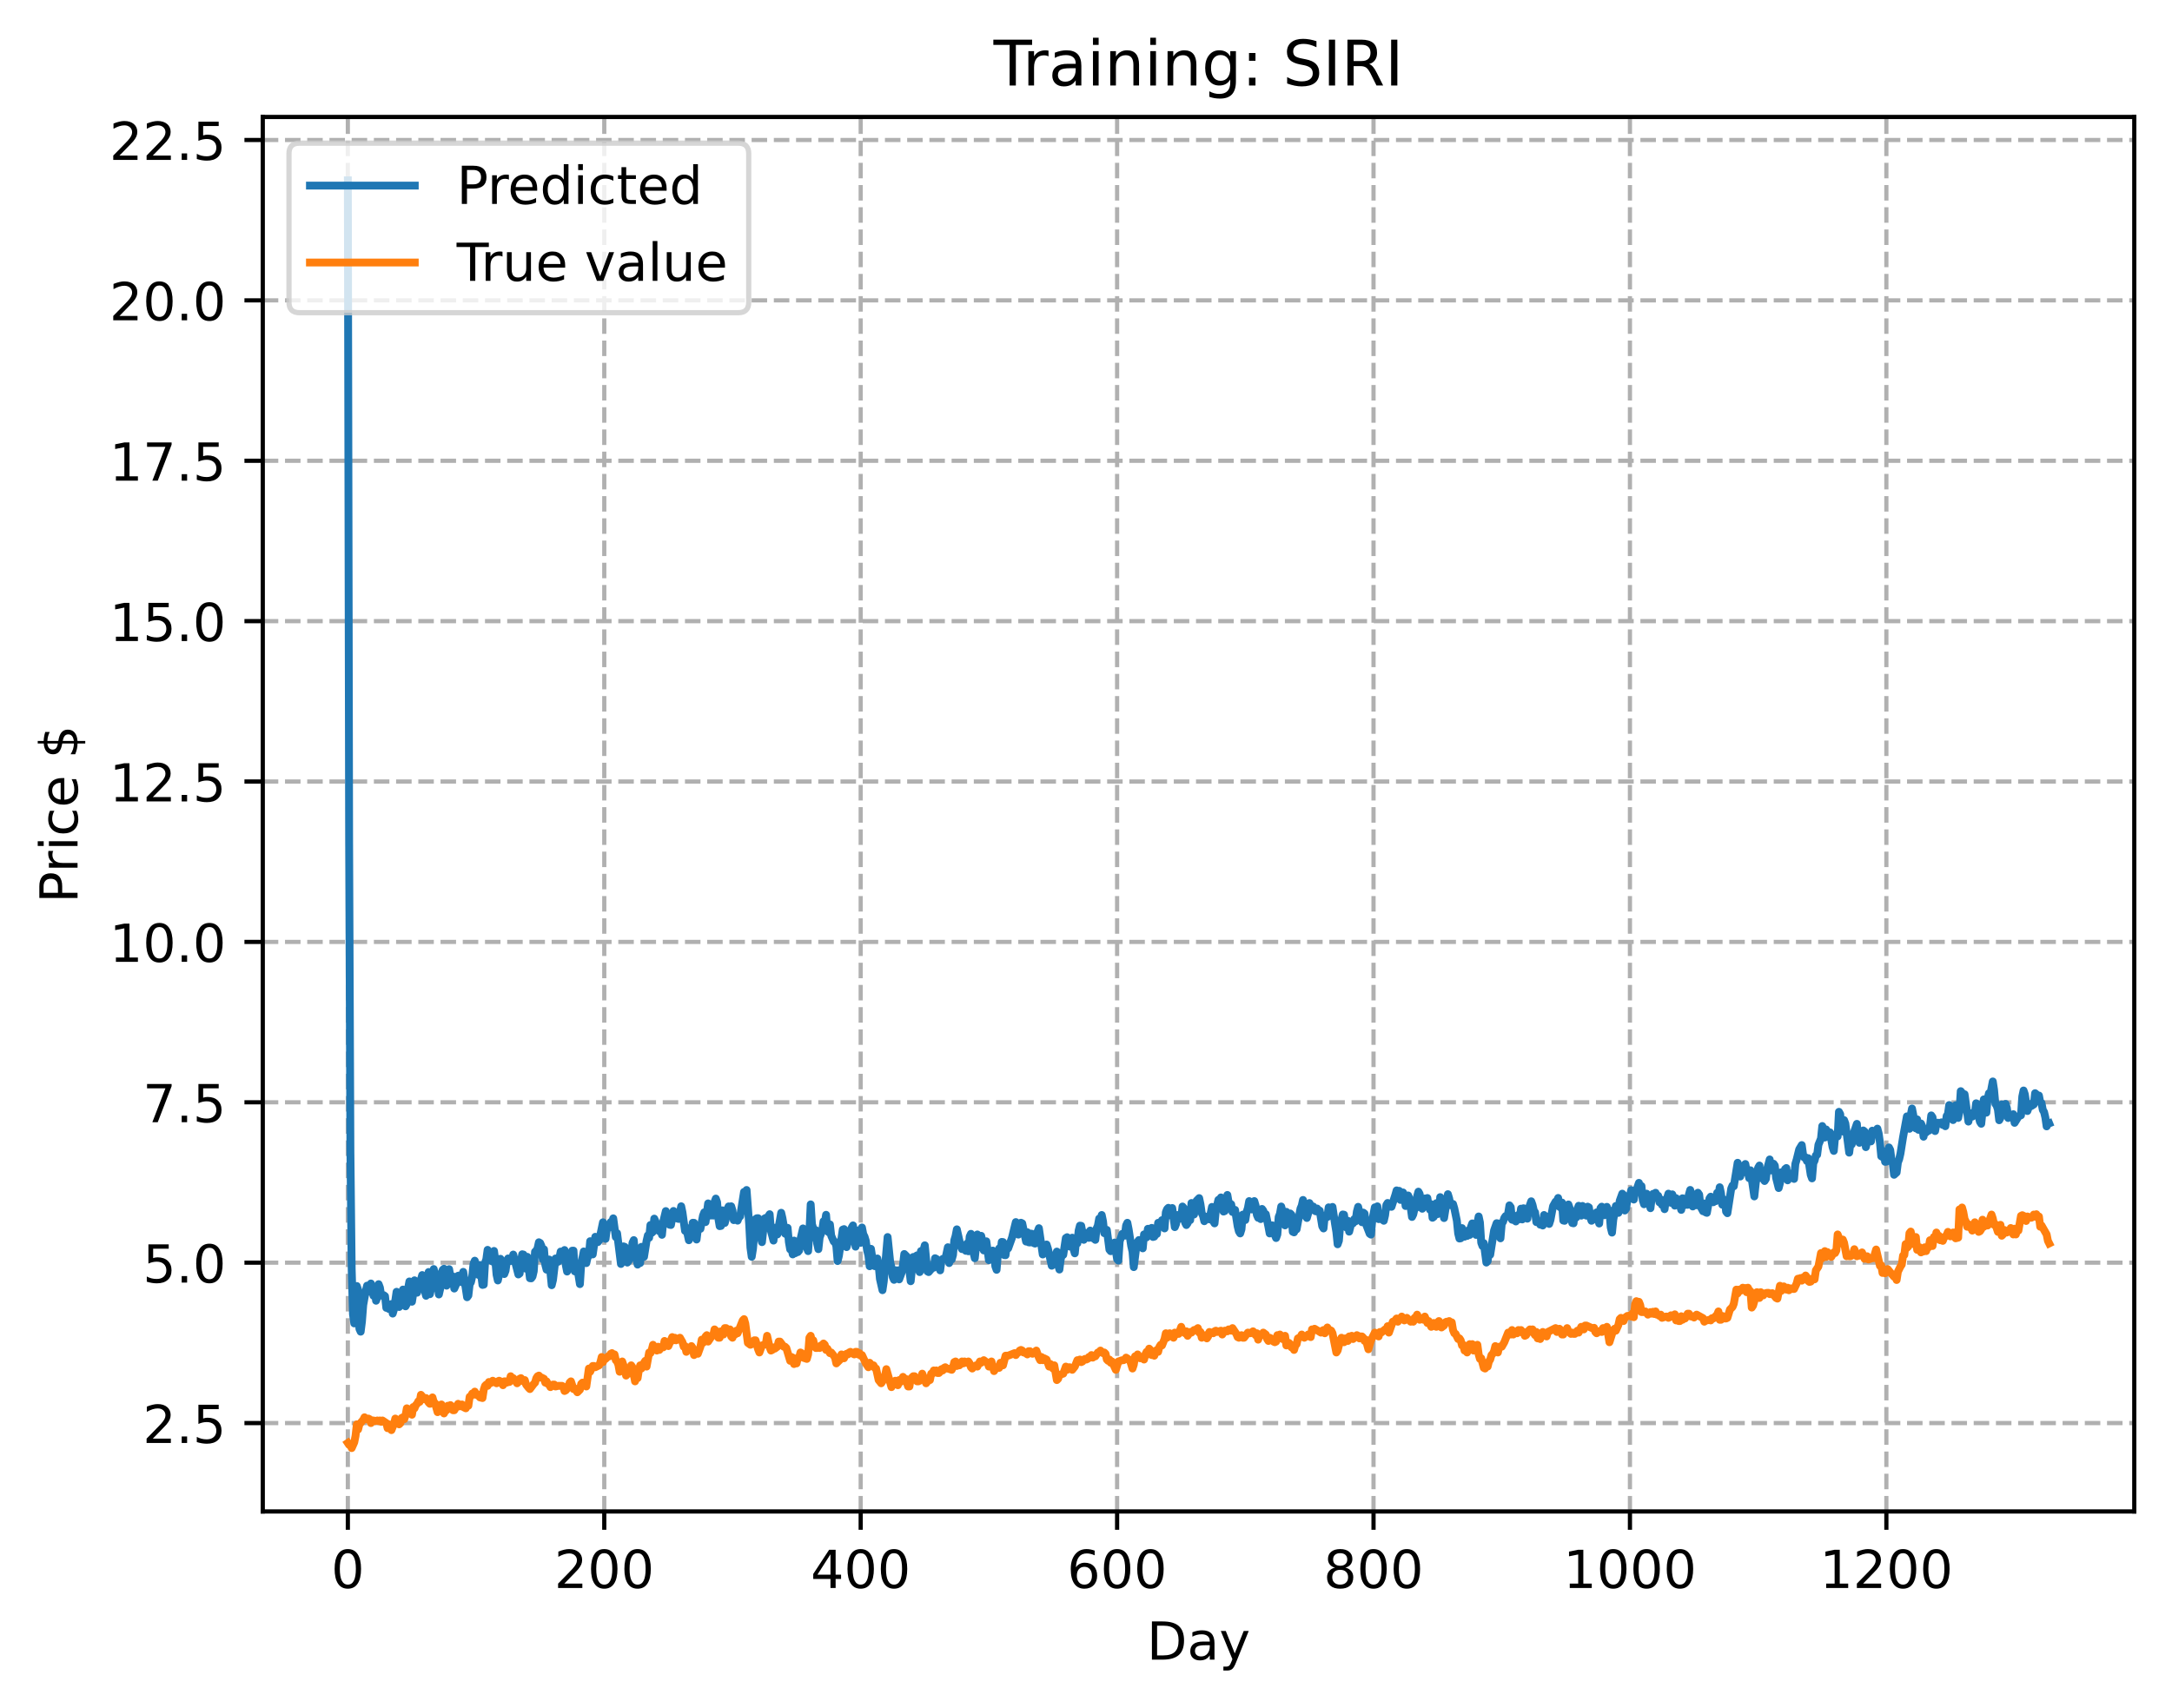 <?xml version="1.0" encoding="utf-8" standalone="no"?>
<!DOCTYPE svg PUBLIC "-//W3C//DTD SVG 1.1//EN"
  "http://www.w3.org/Graphics/SVG/1.1/DTD/svg11.dtd">
<!-- Created with matplotlib (https://matplotlib.org/) -->
<svg height="325.986pt" version="1.1" viewBox="0 0 414.464 325.986" width="414.464pt" xmlns="http://www.w3.org/2000/svg" xmlns:xlink="http://www.w3.org/1999/xlink">
 <defs>
  <style type="text/css">
*{stroke-linecap:butt;stroke-linejoin:round;}
  </style>
 </defs>
 <g id="figure_1">
  <g id="patch_1">
   <path d="M 0 325.986 
L 414.464 325.986 
L 414.464 0 
L 0 0 
z
" style="fill:#ffffff;"/>
  </g>
  <g id="axes_1">
   <g id="patch_2">
    <path d="M 50.144 288.43 
L 407.264 288.43 
L 407.264 22.318 
L 50.144 22.318 
z
" style="fill:#ffffff;"/>
   </g>
   <g id="matplotlib.axis_1">
    <g id="xtick_1">
     <g id="line2d_1">
      <path clip-path="url(#p6cebbbb512)" d="M 66.376 288.43 
L 66.376 22.318 
" style="fill:none;stroke:#b0b0b0;stroke-dasharray:2.96,1.28;stroke-dashoffset:0;stroke-width:0.8;"/>
     </g>
     <g id="line2d_2">
      <defs>
       <path d="M 0 0 
L 0 3.5 
" id="m0e0c08f510" style="stroke:#000000;stroke-width:0.8;"/>
      </defs>
      <g>
       <use style="stroke:#000000;stroke-width:0.8;" x="66.376" xlink:href="#m0e0c08f510" y="288.43"/>
      </g>
     </g>
     <g id="text_1">
      <!-- 0 -->
      <defs>
       <path d="M 31.781 66.406 
Q 24.172 66.406 20.328 58.906 
Q 16.5 51.422 16.5 36.375 
Q 16.5 21.391 20.328 13.891 
Q 24.172 6.391 31.781 6.391 
Q 39.453 6.391 43.281 13.891 
Q 47.125 21.391 47.125 36.375 
Q 47.125 51.422 43.281 58.906 
Q 39.453 66.406 31.781 66.406 
z
M 31.781 74.219 
Q 44.047 74.219 50.516 64.516 
Q 56.984 54.828 56.984 36.375 
Q 56.984 17.969 50.516 8.266 
Q 44.047 -1.422 31.781 -1.422 
Q 19.531 -1.422 13.062 8.266 
Q 6.594 17.969 6.594 36.375 
Q 6.594 54.828 13.062 64.516 
Q 19.531 74.219 31.781 74.219 
z
" id="DejaVuSans-48"/>
      </defs>
      <g transform="translate(63.195 303.029)scale(0.1 -0.1)">
       <use xlink:href="#DejaVuSans-48"/>
      </g>
     </g>
    </g>
    <g id="xtick_2">
     <g id="line2d_3">
      <path clip-path="url(#p6cebbbb512)" d="M 115.307 288.43 
L 115.307 22.318 
" style="fill:none;stroke:#b0b0b0;stroke-dasharray:2.96,1.28;stroke-dashoffset:0;stroke-width:0.8;"/>
     </g>
     <g id="line2d_4">
      <g>
       <use style="stroke:#000000;stroke-width:0.8;" x="115.307" xlink:href="#m0e0c08f510" y="288.43"/>
      </g>
     </g>
     <g id="text_2">
      <!-- 200 -->
      <defs>
       <path d="M 19.188 8.297 
L 53.609 8.297 
L 53.609 0 
L 7.328 0 
L 7.328 8.297 
Q 12.938 14.109 22.625 23.891 
Q 32.328 33.688 34.812 36.531 
Q 39.547 41.844 41.422 45.531 
Q 43.312 49.219 43.312 52.781 
Q 43.312 58.594 39.234 62.25 
Q 35.156 65.922 28.609 65.922 
Q 23.969 65.922 18.812 64.312 
Q 13.672 62.703 7.812 59.422 
L 7.812 69.391 
Q 13.766 71.781 18.938 73 
Q 24.125 74.219 28.422 74.219 
Q 39.75 74.219 46.484 68.547 
Q 53.219 62.891 53.219 53.422 
Q 53.219 48.922 51.531 44.891 
Q 49.859 40.875 45.406 35.406 
Q 44.188 33.984 37.641 27.219 
Q 31.109 20.453 19.188 8.297 
z
" id="DejaVuSans-50"/>
      </defs>
      <g transform="translate(105.763 303.029)scale(0.1 -0.1)">
       <use xlink:href="#DejaVuSans-50"/>
       <use x="63.623" xlink:href="#DejaVuSans-48"/>
       <use x="127.246" xlink:href="#DejaVuSans-48"/>
      </g>
     </g>
    </g>
    <g id="xtick_3">
     <g id="line2d_5">
      <path clip-path="url(#p6cebbbb512)" d="M 164.238 288.43 
L 164.238 22.318 
" style="fill:none;stroke:#b0b0b0;stroke-dasharray:2.96,1.28;stroke-dashoffset:0;stroke-width:0.8;"/>
     </g>
     <g id="line2d_6">
      <g>
       <use style="stroke:#000000;stroke-width:0.8;" x="164.238" xlink:href="#m0e0c08f510" y="288.43"/>
      </g>
     </g>
     <g id="text_3">
      <!-- 400 -->
      <defs>
       <path d="M 37.797 64.312 
L 12.891 25.391 
L 37.797 25.391 
z
M 35.203 72.906 
L 47.609 72.906 
L 47.609 25.391 
L 58.016 25.391 
L 58.016 17.188 
L 47.609 17.188 
L 47.609 0 
L 37.797 0 
L 37.797 17.188 
L 4.891 17.188 
L 4.891 26.703 
z
" id="DejaVuSans-52"/>
      </defs>
      <g transform="translate(154.694 303.029)scale(0.1 -0.1)">
       <use xlink:href="#DejaVuSans-52"/>
       <use x="63.623" xlink:href="#DejaVuSans-48"/>
       <use x="127.246" xlink:href="#DejaVuSans-48"/>
      </g>
     </g>
    </g>
    <g id="xtick_4">
     <g id="line2d_7">
      <path clip-path="url(#p6cebbbb512)" d="M 213.168 288.43 
L 213.168 22.318 
" style="fill:none;stroke:#b0b0b0;stroke-dasharray:2.96,1.28;stroke-dashoffset:0;stroke-width:0.8;"/>
     </g>
     <g id="line2d_8">
      <g>
       <use style="stroke:#000000;stroke-width:0.8;" x="213.168" xlink:href="#m0e0c08f510" y="288.43"/>
      </g>
     </g>
     <g id="text_4">
      <!-- 600 -->
      <defs>
       <path d="M 33.016 40.375 
Q 26.375 40.375 22.484 35.828 
Q 18.609 31.297 18.609 23.391 
Q 18.609 15.531 22.484 10.953 
Q 26.375 6.391 33.016 6.391 
Q 39.656 6.391 43.531 10.953 
Q 47.406 15.531 47.406 23.391 
Q 47.406 31.297 43.531 35.828 
Q 39.656 40.375 33.016 40.375 
z
M 52.594 71.297 
L 52.594 62.312 
Q 48.875 64.062 45.094 64.984 
Q 41.312 65.922 37.594 65.922 
Q 27.828 65.922 22.672 59.328 
Q 17.531 52.734 16.797 39.406 
Q 19.672 43.656 24.016 45.922 
Q 28.375 48.188 33.594 48.188 
Q 44.578 48.188 50.953 41.516 
Q 57.328 34.859 57.328 23.391 
Q 57.328 12.156 50.688 5.359 
Q 44.047 -1.422 33.016 -1.422 
Q 20.359 -1.422 13.672 8.266 
Q 6.984 17.969 6.984 36.375 
Q 6.984 53.656 15.188 63.938 
Q 23.391 74.219 37.203 74.219 
Q 40.922 74.219 44.703 73.484 
Q 48.484 72.75 52.594 71.297 
z
" id="DejaVuSans-54"/>
      </defs>
      <g transform="translate(203.625 303.029)scale(0.1 -0.1)">
       <use xlink:href="#DejaVuSans-54"/>
       <use x="63.623" xlink:href="#DejaVuSans-48"/>
       <use x="127.246" xlink:href="#DejaVuSans-48"/>
      </g>
     </g>
    </g>
    <g id="xtick_5">
     <g id="line2d_9">
      <path clip-path="url(#p6cebbbb512)" d="M 262.099 288.43 
L 262.099 22.318 
" style="fill:none;stroke:#b0b0b0;stroke-dasharray:2.96,1.28;stroke-dashoffset:0;stroke-width:0.8;"/>
     </g>
     <g id="line2d_10">
      <g>
       <use style="stroke:#000000;stroke-width:0.8;" x="262.099" xlink:href="#m0e0c08f510" y="288.43"/>
      </g>
     </g>
     <g id="text_5">
      <!-- 800 -->
      <defs>
       <path d="M 31.781 34.625 
Q 24.75 34.625 20.719 30.859 
Q 16.703 27.094 16.703 20.516 
Q 16.703 13.922 20.719 10.156 
Q 24.75 6.391 31.781 6.391 
Q 38.812 6.391 42.859 10.172 
Q 46.922 13.969 46.922 20.516 
Q 46.922 27.094 42.891 30.859 
Q 38.875 34.625 31.781 34.625 
z
M 21.922 38.812 
Q 15.578 40.375 12.031 44.719 
Q 8.5 49.078 8.5 55.328 
Q 8.5 64.062 14.719 69.141 
Q 20.953 74.219 31.781 74.219 
Q 42.672 74.219 48.875 69.141 
Q 55.078 64.062 55.078 55.328 
Q 55.078 49.078 51.531 44.719 
Q 48 40.375 41.703 38.812 
Q 48.828 37.156 52.797 32.312 
Q 56.781 27.484 56.781 20.516 
Q 56.781 9.906 50.312 4.234 
Q 43.844 -1.422 31.781 -1.422 
Q 19.734 -1.422 13.25 4.234 
Q 6.781 9.906 6.781 20.516 
Q 6.781 27.484 10.781 32.312 
Q 14.797 37.156 21.922 38.812 
z
M 18.312 54.391 
Q 18.312 48.734 21.844 45.562 
Q 25.391 42.391 31.781 42.391 
Q 38.141 42.391 41.719 45.562 
Q 45.312 48.734 45.312 54.391 
Q 45.312 60.062 41.719 63.234 
Q 38.141 66.406 31.781 66.406 
Q 25.391 66.406 21.844 63.234 
Q 18.312 60.062 18.312 54.391 
z
" id="DejaVuSans-56"/>
      </defs>
      <g transform="translate(252.555 303.029)scale(0.1 -0.1)">
       <use xlink:href="#DejaVuSans-56"/>
       <use x="63.623" xlink:href="#DejaVuSans-48"/>
       <use x="127.246" xlink:href="#DejaVuSans-48"/>
      </g>
     </g>
    </g>
    <g id="xtick_6">
     <g id="line2d_11">
      <path clip-path="url(#p6cebbbb512)" d="M 311.029 288.43 
L 311.029 22.318 
" style="fill:none;stroke:#b0b0b0;stroke-dasharray:2.96,1.28;stroke-dashoffset:0;stroke-width:0.8;"/>
     </g>
     <g id="line2d_12">
      <g>
       <use style="stroke:#000000;stroke-width:0.8;" x="311.029" xlink:href="#m0e0c08f510" y="288.43"/>
      </g>
     </g>
     <g id="text_6">
      <!-- 1000 -->
      <defs>
       <path d="M 12.406 8.297 
L 28.516 8.297 
L 28.516 63.922 
L 10.984 60.406 
L 10.984 69.391 
L 28.422 72.906 
L 38.281 72.906 
L 38.281 8.297 
L 54.391 8.297 
L 54.391 0 
L 12.406 0 
z
" id="DejaVuSans-49"/>
      </defs>
      <g transform="translate(298.304 303.029)scale(0.1 -0.1)">
       <use xlink:href="#DejaVuSans-49"/>
       <use x="63.623" xlink:href="#DejaVuSans-48"/>
       <use x="127.246" xlink:href="#DejaVuSans-48"/>
       <use x="190.869" xlink:href="#DejaVuSans-48"/>
      </g>
     </g>
    </g>
    <g id="xtick_7">
     <g id="line2d_13">
      <path clip-path="url(#p6cebbbb512)" d="M 359.96 288.43 
L 359.96 22.318 
" style="fill:none;stroke:#b0b0b0;stroke-dasharray:2.96,1.28;stroke-dashoffset:0;stroke-width:0.8;"/>
     </g>
     <g id="line2d_14">
      <g>
       <use style="stroke:#000000;stroke-width:0.8;" x="359.96" xlink:href="#m0e0c08f510" y="288.43"/>
      </g>
     </g>
     <g id="text_7">
      <!-- 1200 -->
      <g transform="translate(347.235 303.029)scale(0.1 -0.1)">
       <use xlink:href="#DejaVuSans-49"/>
       <use x="63.623" xlink:href="#DejaVuSans-50"/>
       <use x="127.246" xlink:href="#DejaVuSans-48"/>
       <use x="190.869" xlink:href="#DejaVuSans-48"/>
      </g>
     </g>
    </g>
    <g id="text_8">
     <!-- Day -->
     <defs>
      <path d="M 19.672 64.797 
L 19.672 8.109 
L 31.594 8.109 
Q 46.688 8.109 53.688 14.938 
Q 60.688 21.781 60.688 36.531 
Q 60.688 51.172 53.688 57.984 
Q 46.688 64.797 31.594 64.797 
z
M 9.812 72.906 
L 30.078 72.906 
Q 51.266 72.906 61.172 64.094 
Q 71.094 55.281 71.094 36.531 
Q 71.094 17.672 61.125 8.828 
Q 51.172 0 30.078 0 
L 9.812 0 
z
" id="DejaVuSans-68"/>
      <path d="M 34.281 27.484 
Q 23.391 27.484 19.188 25 
Q 14.984 22.516 14.984 16.5 
Q 14.984 11.719 18.141 8.906 
Q 21.297 6.109 26.703 6.109 
Q 34.188 6.109 38.703 11.406 
Q 43.219 16.703 43.219 25.484 
L 43.219 27.484 
z
M 52.203 31.203 
L 52.203 0 
L 43.219 0 
L 43.219 8.297 
Q 40.141 3.328 35.547 0.953 
Q 30.953 -1.422 24.312 -1.422 
Q 15.922 -1.422 10.953 3.297 
Q 6 8.016 6 15.922 
Q 6 25.141 12.172 29.828 
Q 18.359 34.516 30.609 34.516 
L 43.219 34.516 
L 43.219 35.406 
Q 43.219 41.609 39.141 45 
Q 35.062 48.391 27.688 48.391 
Q 23 48.391 18.547 47.266 
Q 14.109 46.141 10.016 43.891 
L 10.016 52.203 
Q 14.938 54.109 19.578 55.047 
Q 24.219 56 28.609 56 
Q 40.484 56 46.344 49.844 
Q 52.203 43.703 52.203 31.203 
z
" id="DejaVuSans-97"/>
      <path d="M 32.172 -5.078 
Q 28.375 -14.844 24.75 -17.812 
Q 21.141 -20.797 15.094 -20.797 
L 7.906 -20.797 
L 7.906 -13.281 
L 13.188 -13.281 
Q 16.891 -13.281 18.938 -11.516 
Q 21 -9.766 23.484 -3.219 
L 25.094 0.875 
L 2.984 54.688 
L 12.5 54.688 
L 29.594 11.922 
L 46.688 54.688 
L 56.203 54.688 
z
" id="DejaVuSans-121"/>
     </defs>
     <g transform="translate(218.83 316.707)scale(0.1 -0.1)">
      <use xlink:href="#DejaVuSans-68"/>
      <use x="77.002" xlink:href="#DejaVuSans-97"/>
      <use x="138.281" xlink:href="#DejaVuSans-121"/>
     </g>
    </g>
   </g>
   <g id="matplotlib.axis_2">
    <g id="ytick_1">
     <g id="line2d_15">
      <path clip-path="url(#p6cebbbb512)" d="M 50.144 271.56 
L 407.264 271.56 
" style="fill:none;stroke:#b0b0b0;stroke-dasharray:2.96,1.28;stroke-dashoffset:0;stroke-width:0.8;"/>
     </g>
     <g id="line2d_16">
      <defs>
       <path d="M 0 0 
L -3.5 0 
" id="m922b9a8577" style="stroke:#000000;stroke-width:0.8;"/>
      </defs>
      <g>
       <use style="stroke:#000000;stroke-width:0.8;" x="50.144" xlink:href="#m922b9a8577" y="271.56"/>
      </g>
     </g>
     <g id="text_9">
      <!-- 2.5 -->
      <defs>
       <path d="M 10.688 12.406 
L 21 12.406 
L 21 0 
L 10.688 0 
z
" id="DejaVuSans-46"/>
       <path d="M 10.797 72.906 
L 49.516 72.906 
L 49.516 64.594 
L 19.828 64.594 
L 19.828 46.734 
Q 21.969 47.469 24.109 47.828 
Q 26.266 48.188 28.422 48.188 
Q 40.625 48.188 47.75 41.5 
Q 54.891 34.812 54.891 23.391 
Q 54.891 11.625 47.562 5.094 
Q 40.234 -1.422 26.906 -1.422 
Q 22.312 -1.422 17.547 -0.641 
Q 12.797 0.141 7.719 1.703 
L 7.719 11.625 
Q 12.109 9.234 16.797 8.062 
Q 21.484 6.891 26.703 6.891 
Q 35.156 6.891 40.078 11.328 
Q 45.016 15.766 45.016 23.391 
Q 45.016 31 40.078 35.438 
Q 35.156 39.891 26.703 39.891 
Q 22.75 39.891 18.812 39.016 
Q 14.891 38.141 10.797 36.281 
z
" id="DejaVuSans-53"/>
      </defs>
      <g transform="translate(27.241 275.359)scale(0.1 -0.1)">
       <use xlink:href="#DejaVuSans-50"/>
       <use x="63.623" xlink:href="#DejaVuSans-46"/>
       <use x="95.41" xlink:href="#DejaVuSans-53"/>
      </g>
     </g>
    </g>
    <g id="ytick_2">
     <g id="line2d_17">
      <path clip-path="url(#p6cebbbb512)" d="M 50.144 240.954 
L 407.264 240.954 
" style="fill:none;stroke:#b0b0b0;stroke-dasharray:2.96,1.28;stroke-dashoffset:0;stroke-width:0.8;"/>
     </g>
     <g id="line2d_18">
      <g>
       <use style="stroke:#000000;stroke-width:0.8;" x="50.144" xlink:href="#m922b9a8577" y="240.954"/>
      </g>
     </g>
     <g id="text_10">
      <!-- 5.0 -->
      <g transform="translate(27.241 244.753)scale(0.1 -0.1)">
       <use xlink:href="#DejaVuSans-53"/>
       <use x="63.623" xlink:href="#DejaVuSans-46"/>
       <use x="95.41" xlink:href="#DejaVuSans-48"/>
      </g>
     </g>
    </g>
    <g id="ytick_3">
     <g id="line2d_19">
      <path clip-path="url(#p6cebbbb512)" d="M 50.144 210.348 
L 407.264 210.348 
" style="fill:none;stroke:#b0b0b0;stroke-dasharray:2.96,1.28;stroke-dashoffset:0;stroke-width:0.8;"/>
     </g>
     <g id="line2d_20">
      <g>
       <use style="stroke:#000000;stroke-width:0.8;" x="50.144" xlink:href="#m922b9a8577" y="210.348"/>
      </g>
     </g>
     <g id="text_11">
      <!-- 7.5 -->
      <defs>
       <path d="M 8.203 72.906 
L 55.078 72.906 
L 55.078 68.703 
L 28.609 0 
L 18.312 0 
L 43.219 64.594 
L 8.203 64.594 
z
" id="DejaVuSans-55"/>
      </defs>
      <g transform="translate(27.241 214.148)scale(0.1 -0.1)">
       <use xlink:href="#DejaVuSans-55"/>
       <use x="63.623" xlink:href="#DejaVuSans-46"/>
       <use x="95.41" xlink:href="#DejaVuSans-53"/>
      </g>
     </g>
    </g>
    <g id="ytick_4">
     <g id="line2d_21">
      <path clip-path="url(#p6cebbbb512)" d="M 50.144 179.743 
L 407.264 179.743 
" style="fill:none;stroke:#b0b0b0;stroke-dasharray:2.96,1.28;stroke-dashoffset:0;stroke-width:0.8;"/>
     </g>
     <g id="line2d_22">
      <g>
       <use style="stroke:#000000;stroke-width:0.8;" x="50.144" xlink:href="#m922b9a8577" y="179.743"/>
      </g>
     </g>
     <g id="text_12">
      <!-- 10.0 -->
      <g transform="translate(20.878 183.542)scale(0.1 -0.1)">
       <use xlink:href="#DejaVuSans-49"/>
       <use x="63.623" xlink:href="#DejaVuSans-48"/>
       <use x="127.246" xlink:href="#DejaVuSans-46"/>
       <use x="159.033" xlink:href="#DejaVuSans-48"/>
      </g>
     </g>
    </g>
    <g id="ytick_5">
     <g id="line2d_23">
      <path clip-path="url(#p6cebbbb512)" d="M 50.144 149.137 
L 407.264 149.137 
" style="fill:none;stroke:#b0b0b0;stroke-dasharray:2.96,1.28;stroke-dashoffset:0;stroke-width:0.8;"/>
     </g>
     <g id="line2d_24">
      <g>
       <use style="stroke:#000000;stroke-width:0.8;" x="50.144" xlink:href="#m922b9a8577" y="149.137"/>
      </g>
     </g>
     <g id="text_13">
      <!-- 12.5 -->
      <g transform="translate(20.878 152.936)scale(0.1 -0.1)">
       <use xlink:href="#DejaVuSans-49"/>
       <use x="63.623" xlink:href="#DejaVuSans-50"/>
       <use x="127.246" xlink:href="#DejaVuSans-46"/>
       <use x="159.033" xlink:href="#DejaVuSans-53"/>
      </g>
     </g>
    </g>
    <g id="ytick_6">
     <g id="line2d_25">
      <path clip-path="url(#p6cebbbb512)" d="M 50.144 118.532 
L 407.264 118.532 
" style="fill:none;stroke:#b0b0b0;stroke-dasharray:2.96,1.28;stroke-dashoffset:0;stroke-width:0.8;"/>
     </g>
     <g id="line2d_26">
      <g>
       <use style="stroke:#000000;stroke-width:0.8;" x="50.144" xlink:href="#m922b9a8577" y="118.532"/>
      </g>
     </g>
     <g id="text_14">
      <!-- 15.0 -->
      <g transform="translate(20.878 122.331)scale(0.1 -0.1)">
       <use xlink:href="#DejaVuSans-49"/>
       <use x="63.623" xlink:href="#DejaVuSans-53"/>
       <use x="127.246" xlink:href="#DejaVuSans-46"/>
       <use x="159.033" xlink:href="#DejaVuSans-48"/>
      </g>
     </g>
    </g>
    <g id="ytick_7">
     <g id="line2d_27">
      <path clip-path="url(#p6cebbbb512)" d="M 50.144 87.926 
L 407.264 87.926 
" style="fill:none;stroke:#b0b0b0;stroke-dasharray:2.96,1.28;stroke-dashoffset:0;stroke-width:0.8;"/>
     </g>
     <g id="line2d_28">
      <g>
       <use style="stroke:#000000;stroke-width:0.8;" x="50.144" xlink:href="#m922b9a8577" y="87.926"/>
      </g>
     </g>
     <g id="text_15">
      <!-- 17.5 -->
      <g transform="translate(20.878 91.725)scale(0.1 -0.1)">
       <use xlink:href="#DejaVuSans-49"/>
       <use x="63.623" xlink:href="#DejaVuSans-55"/>
       <use x="127.246" xlink:href="#DejaVuSans-46"/>
       <use x="159.033" xlink:href="#DejaVuSans-53"/>
      </g>
     </g>
    </g>
    <g id="ytick_8">
     <g id="line2d_29">
      <path clip-path="url(#p6cebbbb512)" d="M 50.144 57.32 
L 407.264 57.32 
" style="fill:none;stroke:#b0b0b0;stroke-dasharray:2.96,1.28;stroke-dashoffset:0;stroke-width:0.8;"/>
     </g>
     <g id="line2d_30">
      <g>
       <use style="stroke:#000000;stroke-width:0.8;" x="50.144" xlink:href="#m922b9a8577" y="57.32"/>
      </g>
     </g>
     <g id="text_16">
      <!-- 20.0 -->
      <g transform="translate(20.878 61.12)scale(0.1 -0.1)">
       <use xlink:href="#DejaVuSans-50"/>
       <use x="63.623" xlink:href="#DejaVuSans-48"/>
       <use x="127.246" xlink:href="#DejaVuSans-46"/>
       <use x="159.033" xlink:href="#DejaVuSans-48"/>
      </g>
     </g>
    </g>
    <g id="ytick_9">
     <g id="line2d_31">
      <path clip-path="url(#p6cebbbb512)" d="M 50.144 26.715 
L 407.264 26.715 
" style="fill:none;stroke:#b0b0b0;stroke-dasharray:2.96,1.28;stroke-dashoffset:0;stroke-width:0.8;"/>
     </g>
     <g id="line2d_32">
      <g>
       <use style="stroke:#000000;stroke-width:0.8;" x="50.144" xlink:href="#m922b9a8577" y="26.715"/>
      </g>
     </g>
     <g id="text_17">
      <!-- 22.5 -->
      <g transform="translate(20.878 30.514)scale(0.1 -0.1)">
       <use xlink:href="#DejaVuSans-50"/>
       <use x="63.623" xlink:href="#DejaVuSans-50"/>
       <use x="127.246" xlink:href="#DejaVuSans-46"/>
       <use x="159.033" xlink:href="#DejaVuSans-53"/>
      </g>
     </g>
    </g>
    <g id="text_18">
     <!-- Price $ -->
     <defs>
      <path d="M 19.672 64.797 
L 19.672 37.406 
L 32.078 37.406 
Q 38.969 37.406 42.719 40.969 
Q 46.484 44.531 46.484 51.125 
Q 46.484 57.672 42.719 61.234 
Q 38.969 64.797 32.078 64.797 
z
M 9.812 72.906 
L 32.078 72.906 
Q 44.344 72.906 50.609 67.359 
Q 56.891 61.812 56.891 51.125 
Q 56.891 40.328 50.609 34.812 
Q 44.344 29.297 32.078 29.297 
L 19.672 29.297 
L 19.672 0 
L 9.812 0 
z
" id="DejaVuSans-80"/>
      <path d="M 41.109 46.297 
Q 39.594 47.172 37.812 47.578 
Q 36.031 48 33.891 48 
Q 26.266 48 22.188 43.047 
Q 18.109 38.094 18.109 28.812 
L 18.109 0 
L 9.078 0 
L 9.078 54.688 
L 18.109 54.688 
L 18.109 46.188 
Q 20.953 51.172 25.484 53.578 
Q 30.031 56 36.531 56 
Q 37.453 56 38.578 55.875 
Q 39.703 55.766 41.062 55.516 
z
" id="DejaVuSans-114"/>
      <path d="M 9.422 54.688 
L 18.406 54.688 
L 18.406 0 
L 9.422 0 
z
M 9.422 75.984 
L 18.406 75.984 
L 18.406 64.594 
L 9.422 64.594 
z
" id="DejaVuSans-105"/>
      <path d="M 48.781 52.594 
L 48.781 44.188 
Q 44.969 46.297 41.141 47.344 
Q 37.312 48.391 33.406 48.391 
Q 24.656 48.391 19.812 42.844 
Q 14.984 37.312 14.984 27.297 
Q 14.984 17.281 19.812 11.734 
Q 24.656 6.203 33.406 6.203 
Q 37.312 6.203 41.141 7.25 
Q 44.969 8.297 48.781 10.406 
L 48.781 2.094 
Q 45.016 0.344 40.984 -0.531 
Q 36.969 -1.422 32.422 -1.422 
Q 20.062 -1.422 12.781 6.344 
Q 5.516 14.109 5.516 27.297 
Q 5.516 40.672 12.859 48.328 
Q 20.219 56 33.016 56 
Q 37.156 56 41.109 55.141 
Q 45.062 54.297 48.781 52.594 
z
" id="DejaVuSans-99"/>
      <path d="M 56.203 29.594 
L 56.203 25.203 
L 14.891 25.203 
Q 15.484 15.922 20.484 11.062 
Q 25.484 6.203 34.422 6.203 
Q 39.594 6.203 44.453 7.469 
Q 49.312 8.734 54.109 11.281 
L 54.109 2.781 
Q 49.266 0.734 44.188 -0.344 
Q 39.109 -1.422 33.891 -1.422 
Q 20.797 -1.422 13.156 6.188 
Q 5.516 13.812 5.516 26.812 
Q 5.516 40.234 12.766 48.109 
Q 20.016 56 32.328 56 
Q 43.359 56 49.781 48.891 
Q 56.203 41.797 56.203 29.594 
z
M 47.219 32.234 
Q 47.125 39.594 43.094 43.984 
Q 39.062 48.391 32.422 48.391 
Q 24.906 48.391 20.391 44.141 
Q 15.875 39.891 15.188 32.172 
z
" id="DejaVuSans-101"/>
      <path id="DejaVuSans-32"/>
      <path d="M 33.797 -14.703 
L 28.906 -14.703 
L 28.859 0 
Q 23.734 0.094 18.609 1.188 
Q 13.484 2.297 8.297 4.5 
L 8.297 13.281 
Q 13.281 10.156 18.375 8.562 
Q 23.484 6.984 28.906 6.938 
L 28.906 29.203 
Q 18.109 30.953 13.203 35.156 
Q 8.297 39.359 8.297 46.688 
Q 8.297 54.641 13.625 59.219 
Q 18.953 63.812 28.906 64.5 
L 28.906 75.984 
L 33.797 75.984 
L 33.797 64.656 
Q 38.328 64.453 42.578 63.688 
Q 46.828 62.938 50.875 61.625 
L 50.875 53.078 
Q 46.828 55.125 42.547 56.25 
Q 38.281 57.375 33.797 57.562 
L 33.797 36.719 
Q 44.875 35.016 50.094 30.609 
Q 55.328 26.219 55.328 18.609 
Q 55.328 10.359 49.781 5.594 
Q 44.234 0.828 33.797 0.094 
z
M 28.906 37.594 
L 28.906 57.625 
Q 23.25 56.984 20.266 54.391 
Q 17.281 51.812 17.281 47.516 
Q 17.281 43.312 20.031 40.969 
Q 22.797 38.625 28.906 37.594 
z
M 33.797 28.219 
L 33.797 7.078 
Q 39.984 7.906 43.141 10.594 
Q 46.297 13.281 46.297 17.672 
Q 46.297 21.969 43.281 24.5 
Q 40.281 27.047 33.797 28.219 
z
" id="DejaVuSans-36"/>
     </defs>
     <g transform="translate(14.798 172.342)rotate(-90)scale(0.1 -0.1)">
      <use xlink:href="#DejaVuSans-80"/>
      <use x="58.553" xlink:href="#DejaVuSans-114"/>
      <use x="99.666" xlink:href="#DejaVuSans-105"/>
      <use x="127.449" xlink:href="#DejaVuSans-99"/>
      <use x="182.43" xlink:href="#DejaVuSans-101"/>
      <use x="243.953" xlink:href="#DejaVuSans-32"/>
      <use x="275.74" xlink:href="#DejaVuSans-36"/>
     </g>
    </g>
   </g>
   <g id="line2d_33">
    <path clip-path="url(#p6cebbbb512)" d="M 66.376 34.414 
L 66.621 160.529 
L 66.866 219.652 
L 67.11 242.186 
L 67.355 250.789 
L 67.6 252.545 
L 67.844 250.334 
L 68.089 245.41 
L 68.334 246.127 
L 68.578 253.573 
L 68.823 254.122 
L 69.068 252.192 
L 69.312 249.035 
L 69.802 246.307 
L 70.046 245.337 
L 70.291 246.375 
L 70.536 246.484 
L 70.78 244.927 
L 71.27 247.273 
L 71.514 245.721 
L 71.759 248.217 
L 72.003 247.584 
L 72.248 245.056 
L 72.493 245.705 
L 72.737 247.238 
L 73.227 247.158 
L 73.471 247.338 
L 73.716 249.576 
L 73.961 249.45 
L 74.205 249.782 
L 74.45 249.672 
L 74.695 248.852 
L 74.939 250.669 
L 75.184 249.86 
L 75.673 246.511 
L 76.163 249.413 
L 76.407 248.919 
L 76.652 246.79 
L 76.897 246.085 
L 77.141 248.415 
L 77.386 249.286 
L 77.631 248.832 
L 77.875 245.833 
L 78.12 244.537 
L 78.609 248.407 
L 78.854 246.862 
L 79.098 244.322 
L 79.343 245.1 
L 79.588 246.688 
L 79.832 244.545 
L 80.077 245.006 
L 80.566 243.316 
L 80.811 244.07 
L 81.056 246.354 
L 81.3 247.274 
L 81.79 242.736 
L 82.034 246.968 
L 82.279 245.773 
L 82.768 242.173 
L 83.013 243.226 
L 83.258 244.81 
L 83.502 245.313 
L 83.747 247.022 
L 83.991 245.971 
L 84.236 243.003 
L 84.481 242.323 
L 84.725 242.112 
L 85.215 245.341 
L 85.459 243.122 
L 85.704 242.191 
L 86.193 245.02 
L 86.438 243.579 
L 86.683 245.892 
L 87.172 244.802 
L 87.417 243.451 
L 87.906 243.357 
L 88.151 244.689 
L 88.395 242.706 
L 89.129 247.551 
L 89.374 247.22 
L 89.619 245.085 
L 89.863 244.685 
L 90.108 243.591 
L 90.352 241.206 
L 90.597 240.576 
L 91.331 243.301 
L 91.576 241.393 
L 92.065 245.199 
L 92.31 245.148 
L 92.554 240.977 
L 92.799 240.311 
L 93.044 238.51 
L 93.288 239.618 
L 93.778 240.598 
L 94.022 240.76 
L 94.267 238.714 
L 94.512 240.5 
L 94.756 243.258 
L 95.001 244.35 
L 95.246 243.221 
L 95.49 240.213 
L 95.735 240.595 
L 96.224 243.124 
L 96.469 242.492 
L 96.713 240.718 
L 96.958 240.147 
L 97.203 240.693 
L 97.692 240.535 
L 97.937 239.405 
L 98.915 243.204 
L 99.16 243.013 
L 99.405 240.605 
L 99.649 239.35 
L 99.894 239.406 
L 100.139 242.014 
L 100.383 242.109 
L 100.628 239.841 
L 101.117 243.919 
L 101.362 243.947 
L 101.607 243.623 
L 101.851 242.582 
L 102.096 238.866 
L 102.34 238.653 
L 102.585 238.193 
L 102.83 237.058 
L 103.074 237.204 
L 103.319 237.773 
L 103.564 240.311 
L 103.808 238.409 
L 104.053 241.348 
L 104.298 242.29 
L 104.542 242.151 
L 104.787 240.353 
L 105.276 245.255 
L 105.521 244.249 
L 106.01 240.154 
L 106.255 240.608 
L 106.5 240.787 
L 106.744 240.021 
L 106.989 238.832 
L 107.234 239.074 
L 107.478 239.588 
L 107.723 238.542 
L 107.967 241.417 
L 108.212 242.647 
L 108.701 239.263 
L 108.946 239.39 
L 109.191 238.664 
L 109.435 238.66 
L 109.68 242.61 
L 109.925 242.694 
L 110.169 241.994 
L 110.659 245.046 
L 110.903 241.246 
L 111.393 238.811 
L 111.882 241.037 
L 112.127 239.937 
L 112.371 239.638 
L 112.616 236.853 
L 112.861 239.088 
L 113.105 239.378 
L 113.595 236.013 
L 113.839 236.863 
L 114.084 237.033 
L 114.328 236.743 
L 115.062 233.247 
L 115.307 234.475 
L 115.552 236.407 
L 115.796 234.539 
L 116.041 234.391 
L 116.53 233.206 
L 116.775 233.289 
L 117.02 232.494 
L 117.509 236.07 
L 117.754 235.332 
L 118.488 241.202 
L 118.977 237.845 
L 119.222 237.932 
L 119.711 240.936 
L 119.955 240.631 
L 120.2 239.532 
L 120.445 239.575 
L 120.689 237.166 
L 120.934 236.648 
L 121.179 239.345 
L 121.668 241.322 
L 121.913 240.479 
L 122.157 241.025 
L 122.402 237.934 
L 122.647 238.075 
L 122.891 239.842 
L 123.381 236.776 
L 123.625 235.737 
L 123.87 236.204 
L 124.115 233.768 
L 124.359 235.278 
L 124.604 235.052 
L 124.849 232.549 
L 125.093 233.088 
L 125.338 234.655 
L 125.583 234.618 
L 125.827 234.966 
L 126.072 234.011 
L 126.316 235.639 
L 126.561 233.128 
L 127.05 231.109 
L 127.295 232.576 
L 127.54 233.347 
L 127.784 233.723 
L 128.029 233.763 
L 128.518 231.084 
L 128.763 231.538 
L 129.008 232.457 
L 129.497 232.605 
L 129.986 230.189 
L 130.231 231.369 
L 130.72 234.89 
L 130.965 234.422 
L 131.454 236.674 
L 131.699 234.302 
L 131.943 235.946 
L 132.188 233.339 
L 132.433 233.344 
L 132.677 235.655 
L 132.922 236.538 
L 133.167 234.549 
L 133.411 234.196 
L 133.656 234.497 
L 134.145 231.97 
L 134.39 231.345 
L 134.635 233.208 
L 135.124 229.645 
L 135.613 231.962 
L 135.858 231.16 
L 136.103 231.962 
L 136.347 229.368 
L 136.592 228.721 
L 136.837 229.415 
L 137.081 232.535 
L 137.326 233.984 
L 137.571 233.941 
L 137.815 230.963 
L 138.06 231.259 
L 138.304 233.38 
L 138.549 232.454 
L 138.794 230.735 
L 139.038 230.219 
L 139.283 231.289 
L 139.528 230.194 
L 139.772 231.007 
L 140.017 232.835 
L 140.262 232.692 
L 140.506 232.418 
L 140.751 232.935 
L 140.996 232.298 
L 141.24 232.107 
L 141.974 227.448 
L 142.219 227.893 
L 142.464 227.085 
L 142.953 233.53 
L 143.198 238.083 
L 143.442 239.83 
L 143.687 238.302 
L 144.176 232.644 
L 144.421 232.471 
L 144.665 232.465 
L 145.155 235.998 
L 145.399 237.037 
L 145.889 232.529 
L 146.133 232.408 
L 146.378 232.478 
L 146.867 231.703 
L 147.112 234.892 
L 147.601 236.741 
L 147.846 234.282 
L 148.335 235.57 
L 149.069 231.431 
L 149.314 232.485 
L 149.803 235.406 
L 150.048 235.545 
L 150.292 234.306 
L 150.537 237.032 
L 150.782 238.416 
L 151.026 238.206 
L 151.271 239.376 
L 151.516 236.737 
L 151.76 239.144 
L 152.005 238.539 
L 152.25 238.931 
L 152.494 238.639 
L 152.739 236.529 
L 153.228 234.419 
L 153.718 237.553 
L 154.207 238.747 
L 154.452 235.126 
L 154.696 229.828 
L 154.941 233.604 
L 155.186 234.424 
L 155.43 236.2 
L 155.675 234.75 
L 155.919 237.254 
L 156.164 238.375 
L 156.409 236.137 
L 156.898 234.808 
L 157.143 233.056 
L 157.387 233.415 
L 157.632 231.818 
L 157.877 234.858 
L 158.121 235.149 
L 158.366 233.648 
L 158.611 235.8 
L 159.1 236.924 
L 159.345 236.982 
L 159.589 237.802 
L 159.834 240.645 
L 160.079 239.655 
L 160.813 234.646 
L 161.057 234.546 
L 161.302 236.797 
L 161.546 237.985 
L 161.791 237.114 
L 162.036 234.866 
L 162.28 235.563 
L 162.525 234.252 
L 162.77 233.842 
L 163.259 237.9 
L 163.504 236.915 
L 163.748 234.786 
L 163.993 234.93 
L 164.238 237.171 
L 164.482 234.242 
L 164.727 235.51 
L 164.972 235.99 
L 165.216 236.792 
L 165.461 238.582 
L 165.706 239.549 
L 165.95 241.633 
L 166.195 238.31 
L 166.684 241.47 
L 166.929 241.619 
L 167.174 240.28 
L 167.418 240.152 
L 167.663 241.486 
L 167.907 244.055 
L 168.397 246.203 
L 168.641 244.54 
L 169.375 236.058 
L 169.865 240.809 
L 170.109 241.873 
L 170.354 243.676 
L 170.599 244.228 
L 170.843 242.391 
L 171.088 242.987 
L 171.333 242.418 
L 171.577 244.144 
L 172.067 242.808 
L 172.311 241.384 
L 172.556 239.298 
L 173.045 239.78 
L 173.29 240.419 
L 173.779 244.492 
L 174.268 239.865 
L 174.513 241.576 
L 174.758 239.724 
L 175.002 239.552 
L 175.247 242.136 
L 175.492 242.753 
L 175.736 238.738 
L 175.981 238.93 
L 176.226 238.543 
L 176.47 237.638 
L 176.96 242.607 
L 177.204 242.748 
L 177.694 242.171 
L 177.938 241.795 
L 178.183 241.913 
L 178.428 240.103 
L 178.672 240.23 
L 178.917 241.392 
L 179.162 240.848 
L 179.406 242.419 
L 179.651 240.5 
L 179.895 240.234 
L 180.14 240.197 
L 180.385 240.286 
L 180.874 238.007 
L 181.119 241.03 
L 181.363 239.158 
L 181.608 240.346 
L 181.853 239.476 
L 182.097 236.688 
L 182.342 235.869 
L 182.587 234.591 
L 183.321 237.838 
L 183.565 238.364 
L 183.81 237.903 
L 184.299 238.693 
L 184.544 237.289 
L 184.789 238.777 
L 185.033 235.963 
L 185.278 235.449 
L 185.767 239.052 
L 186.012 240.108 
L 186.501 235.57 
L 186.99 237.999 
L 187.235 235.831 
L 187.48 236.923 
L 187.724 238.616 
L 187.969 236.908 
L 188.214 236.873 
L 188.703 240.477 
L 189.192 239.868 
L 189.437 238.648 
L 189.682 238.947 
L 189.926 241.634 
L 190.171 242.317 
L 190.416 239.313 
L 190.66 238.238 
L 190.905 239.153 
L 191.15 236.991 
L 191.394 237.022 
L 191.639 239.513 
L 191.883 239.529 
L 192.128 237.634 
L 192.373 238.238 
L 193.107 236.2 
L 193.596 234.189 
L 193.841 233.207 
L 194.33 235.597 
L 194.575 235.334 
L 194.819 233.332 
L 195.064 233.45 
L 195.798 236.925 
L 196.043 235.146 
L 196.287 237.071 
L 196.532 237.097 
L 196.777 235.405 
L 197.021 235.502 
L 197.266 237.22 
L 197.51 237.311 
L 197.755 235.366 
L 198 235.021 
L 198.244 234.371 
L 198.978 239.39 
L 199.223 237.972 
L 199.468 239.023 
L 199.712 237.488 
L 199.957 238.246 
L 200.691 241.535 
L 200.936 239.564 
L 201.18 239.823 
L 201.425 240.269 
L 201.67 238.839 
L 201.914 241.42 
L 202.159 242.263 
L 202.404 240.329 
L 202.648 239.394 
L 202.893 239.463 
L 203.382 236.253 
L 203.627 236.09 
L 203.871 237.39 
L 204.116 237.869 
L 204.361 236.484 
L 204.605 236.187 
L 204.85 238.329 
L 205.095 239.172 
L 205.339 236.776 
L 205.584 237.267 
L 205.829 234.823 
L 206.073 233.886 
L 206.318 233.919 
L 206.807 236.592 
L 207.052 235.259 
L 207.297 235.366 
L 207.541 236.063 
L 207.786 236.219 
L 208.031 234.825 
L 208.275 235.358 
L 208.52 236.278 
L 208.765 235.444 
L 209.009 236.599 
L 209.254 234.437 
L 209.498 233.875 
L 209.743 232.536 
L 209.988 233.029 
L 210.232 231.855 
L 210.477 233.042 
L 210.722 235.328 
L 210.966 235.12 
L 211.211 234.697 
L 211.7 238.464 
L 211.945 238.761 
L 212.19 237.452 
L 212.434 238.161 
L 212.679 237.115 
L 213.168 240.288 
L 213.413 240.56 
L 213.658 236.866 
L 214.147 235.455 
L 214.392 235.455 
L 214.636 235.802 
L 214.881 233.859 
L 215.126 233.342 
L 215.37 234.588 
L 215.859 237.765 
L 216.104 238.831 
L 216.349 241.801 
L 216.838 237.864 
L 217.083 236.962 
L 217.327 236.632 
L 217.572 236.67 
L 218.061 238.219 
L 218.306 235.554 
L 218.551 235.5 
L 218.795 236.124 
L 219.04 234.489 
L 219.285 234.494 
L 219.529 235.217 
L 219.774 234.311 
L 220.019 236.052 
L 220.263 235.985 
L 220.508 235.537 
L 220.753 235.48 
L 220.997 233.347 
L 221.242 233.879 
L 221.486 233.638 
L 221.731 232.839 
L 221.976 233.21 
L 222.22 234.417 
L 222.465 231.327 
L 222.71 230.719 
L 222.954 230.485 
L 223.199 231.92 
L 223.444 230.808 
L 223.688 230.526 
L 224.178 234.169 
L 224.422 233.553 
L 224.667 231.859 
L 225.156 232.568 
L 225.401 232.306 
L 225.646 230.237 
L 225.89 230.528 
L 226.135 233.292 
L 226.38 233.773 
L 226.624 233.423 
L 226.869 232.73 
L 227.114 232.838 
L 227.358 229.566 
L 227.603 231.016 
L 227.847 231.762 
L 228.092 229.925 
L 228.337 229.133 
L 228.826 228.633 
L 229.071 229.781 
L 229.315 231.484 
L 229.56 232.004 
L 229.805 233.04 
L 230.049 232.164 
L 230.294 232.369 
L 230.539 232.228 
L 230.783 232.693 
L 231.273 230.31 
L 231.517 233.061 
L 231.762 233.454 
L 232.007 230.982 
L 232.496 228.961 
L 232.741 230.026 
L 232.985 228.503 
L 233.23 228.985 
L 233.474 231.204 
L 233.719 231.101 
L 234.208 228.03 
L 234.453 229.462 
L 234.942 229.815 
L 235.187 231.286 
L 235.432 231.186 
L 235.676 230.879 
L 236.166 234.001 
L 236.41 234.987 
L 236.655 235.372 
L 236.9 234.588 
L 237.144 231.788 
L 237.634 232.814 
L 237.878 231.288 
L 238.123 230.531 
L 238.368 229.204 
L 238.857 230.801 
L 239.346 229.2 
L 239.591 230.031 
L 239.835 231.832 
L 240.08 232.392 
L 240.325 231.724 
L 240.569 232.633 
L 240.814 230.697 
L 241.059 231.015 
L 241.303 231.817 
L 241.548 231.696 
L 242.037 234.066 
L 242.282 235.379 
L 242.771 233.826 
L 243.261 235.677 
L 243.505 236.251 
L 243.75 235.559 
L 243.995 232.24 
L 244.239 231.62 
L 244.484 230.234 
L 244.729 231.13 
L 244.973 233.446 
L 245.218 233.837 
L 245.462 231.249 
L 245.952 233.126 
L 246.196 231.561 
L 246.441 231.807 
L 246.686 235.058 
L 246.93 235.169 
L 247.175 234.623 
L 247.42 234.588 
L 248.154 230.65 
L 248.398 230.074 
L 248.643 228.984 
L 249.132 232.067 
L 249.377 232.425 
L 249.622 231.554 
L 249.866 229.577 
L 250.111 230.036 
L 250.356 230.732 
L 250.6 230.235 
L 250.845 231.023 
L 251.089 231.157 
L 251.334 230.617 
L 251.579 231.003 
L 251.823 231.011 
L 252.313 234.017 
L 252.557 234.421 
L 252.802 231.972 
L 253.047 231.914 
L 253.291 232.243 
L 253.536 230.396 
L 253.781 230.532 
L 254.025 231.72 
L 254.27 230.314 
L 254.759 233.605 
L 255.004 235.094 
L 255.249 237.446 
L 255.493 236.761 
L 255.738 233.728 
L 256.227 231.753 
L 256.472 231.801 
L 256.717 233.885 
L 256.961 234.268 
L 257.206 232.96 
L 257.45 235.038 
L 257.94 233.077 
L 258.184 233.448 
L 258.429 232.627 
L 258.674 233.064 
L 258.918 231.195 
L 259.163 230.296 
L 259.897 233.237 
L 260.142 231.403 
L 260.386 231.586 
L 260.631 233.534 
L 261.365 235.431 
L 261.61 235.599 
L 261.854 232.882 
L 262.344 230.396 
L 262.588 230.519 
L 262.833 230.203 
L 263.077 232.642 
L 263.322 231.583 
L 263.567 232.664 
L 263.811 232.096 
L 264.056 232.956 
L 264.301 231.918 
L 264.545 229.951 
L 264.79 229.559 
L 265.035 230.301 
L 265.279 230.09 
L 265.524 230.293 
L 266.258 228.031 
L 266.503 227.162 
L 266.747 227.581 
L 266.992 227.246 
L 267.237 228.98 
L 267.481 227.826 
L 267.726 227.552 
L 267.971 228.071 
L 268.215 230.14 
L 268.46 229.832 
L 268.705 228.129 
L 268.949 228.676 
L 269.438 232.231 
L 269.683 231.726 
L 269.928 230.63 
L 270.172 230.538 
L 270.417 228.292 
L 270.662 227.402 
L 270.906 227.835 
L 271.151 230.371 
L 271.396 230.663 
L 271.64 229.061 
L 271.885 228.703 
L 272.13 229.422 
L 272.374 228.616 
L 272.619 230.273 
L 272.864 230.848 
L 273.108 229.796 
L 273.353 232.385 
L 273.598 232.204 
L 274.087 229.601 
L 274.332 231.682 
L 274.576 231.469 
L 274.821 228.443 
L 275.555 232.44 
L 276.289 227.88 
L 276.533 228.689 
L 276.778 229.971 
L 277.023 229.694 
L 277.267 229.752 
L 277.512 230.582 
L 278.001 232.944 
L 278.246 235.365 
L 278.491 236.346 
L 278.735 236.305 
L 278.98 234.354 
L 279.225 235.64 
L 279.469 235.997 
L 279.714 235.702 
L 279.959 235.854 
L 280.203 234.782 
L 280.448 235.663 
L 280.693 234.12 
L 280.937 233.463 
L 281.182 234.34 
L 281.426 234.795 
L 281.671 235.658 
L 281.916 233.375 
L 282.16 232.136 
L 282.405 233.285 
L 282.65 237.143 
L 282.894 237.79 
L 283.139 237.223 
L 283.628 240.931 
L 283.873 240.669 
L 284.118 238.907 
L 284.362 239.448 
L 285.096 234.806 
L 285.586 233.421 
L 285.83 233.459 
L 286.075 235.694 
L 286.32 236.31 
L 286.564 233.504 
L 286.809 233.157 
L 287.053 232.414 
L 287.298 232.064 
L 287.543 232.173 
L 287.787 231.536 
L 288.032 230.016 
L 288.277 230.354 
L 288.521 232.75 
L 288.766 232.812 
L 289.011 232.026 
L 289.255 233.089 
L 289.745 231.829 
L 289.989 232.672 
L 290.234 230.646 
L 290.479 232.699 
L 290.723 230.567 
L 290.968 231.456 
L 291.213 230.716 
L 291.457 232.556 
L 291.702 230.61 
L 292.191 229.238 
L 292.436 229.926 
L 292.681 230.994 
L 292.925 231.348 
L 293.17 233.215 
L 293.414 233.21 
L 293.659 233.047 
L 293.904 233.705 
L 294.148 232.987 
L 294.393 233.86 
L 294.638 231.856 
L 294.882 232.233 
L 295.127 233.258 
L 295.372 232.172 
L 295.616 233.563 
L 295.861 232.8 
L 296.35 230.181 
L 296.84 229.306 
L 297.084 229.212 
L 297.329 228.602 
L 297.574 230.276 
L 297.818 230.461 
L 298.063 229.485 
L 298.308 232.913 
L 298.552 232.964 
L 299.041 230.39 
L 299.286 229.847 
L 299.531 230.56 
L 300.02 233.391 
L 300.265 233.44 
L 300.509 231.307 
L 300.754 232.357 
L 300.999 230.722 
L 301.243 230.099 
L 301.733 231.978 
L 301.977 230.132 
L 302.222 230.532 
L 302.467 231.781 
L 302.711 231.978 
L 302.956 230.264 
L 303.201 230.401 
L 303.445 232.278 
L 303.69 232.961 
L 303.935 232.779 
L 304.179 231.622 
L 304.424 231.733 
L 304.669 231.353 
L 305.158 233.483 
L 305.402 230.555 
L 305.647 230.265 
L 306.136 231.9 
L 306.626 230.3 
L 306.87 231.02 
L 307.115 230.971 
L 307.36 234.234 
L 307.604 235.216 
L 307.849 232.753 
L 308.338 230.134 
L 308.828 231.453 
L 309.072 229.15 
L 309.562 227.785 
L 309.806 228.029 
L 310.051 231.003 
L 310.296 230.651 
L 310.54 228.908 
L 310.785 228.218 
L 311.029 228.18 
L 311.274 227.11 
L 311.519 227.587 
L 311.763 228.907 
L 312.008 227.489 
L 312.253 227.129 
L 312.742 225.724 
L 312.987 227.473 
L 313.231 226.329 
L 313.476 229.031 
L 313.721 229.81 
L 313.965 228.312 
L 314.21 227.787 
L 314.455 228.25 
L 314.944 230.557 
L 315.189 228.496 
L 315.433 227.823 
L 315.678 227.834 
L 315.923 227.613 
L 316.167 228.331 
L 316.412 228.181 
L 316.657 229.441 
L 316.901 228.869 
L 317.146 229.938 
L 317.39 229.24 
L 317.635 230.741 
L 317.88 228.881 
L 318.124 228.594 
L 318.369 227.781 
L 318.614 228.382 
L 318.858 229.53 
L 319.103 227.912 
L 319.348 228.495 
L 319.592 230.073 
L 319.837 228.65 
L 320.326 229.827 
L 320.571 229.995 
L 320.816 230.882 
L 321.06 228.664 
L 321.305 228.738 
L 321.55 229.957 
L 321.794 229.363 
L 322.039 229.912 
L 322.284 227.92 
L 322.528 227.071 
L 322.773 227.956 
L 323.017 230.23 
L 323.262 229.944 
L 323.507 228.697 
L 323.751 229.999 
L 323.996 227.605 
L 324.241 227.953 
L 324.485 230.226 
L 324.975 231.136 
L 325.219 229.654 
L 325.464 231.351 
L 325.709 231.447 
L 326.198 228.71 
L 326.443 228.36 
L 326.687 229.096 
L 326.932 229.421 
L 327.177 228.886 
L 327.421 229.202 
L 327.666 227.619 
L 327.911 228.174 
L 328.155 226.559 
L 328.4 227.706 
L 328.645 229.892 
L 328.889 228.854 
L 329.134 229.073 
L 329.378 231.208 
L 329.623 231.514 
L 330.357 226.798 
L 330.602 226.228 
L 330.846 226.379 
L 331.58 221.888 
L 332.07 224.518 
L 332.314 223.451 
L 332.559 223.768 
L 332.804 222.387 
L 333.048 222.125 
L 333.293 223.419 
L 333.538 223.661 
L 333.782 224.828 
L 334.027 223.322 
L 334.761 228.31 
L 335.25 223.838 
L 335.495 222.834 
L 335.739 222.415 
L 335.984 224.811 
L 336.229 224.064 
L 336.473 223.841 
L 336.718 225.371 
L 336.963 224.987 
L 337.207 223.086 
L 337.697 221.254 
L 337.941 223.349 
L 338.186 223.303 
L 338.431 222.074 
L 338.675 222.43 
L 338.92 224.778 
L 339.409 226.712 
L 339.654 225.772 
L 339.899 223.702 
L 340.143 223.695 
L 340.388 224.161 
L 340.633 223.085 
L 340.877 222.892 
L 341.122 225.238 
L 341.366 224.79 
L 341.611 224.051 
L 341.856 224.202 
L 342.1 223.845 
L 342.345 224.972 
L 342.59 222.106 
L 342.834 221.303 
L 343.324 219.326 
L 343.813 218.513 
L 344.058 220.279 
L 344.302 220.908 
L 344.547 220.848 
L 344.792 221.561 
L 345.036 221.004 
L 345.526 224.202 
L 345.77 224.869 
L 346.015 221.968 
L 346.26 221.478 
L 346.504 220.487 
L 346.749 220.361 
L 346.993 218.467 
L 347.483 217.264 
L 347.727 214.88 
L 347.972 215.447 
L 348.217 217.071 
L 348.461 215.529 
L 348.706 216.029 
L 348.951 216.899 
L 349.195 216.081 
L 349.685 218.877 
L 349.929 219.626 
L 350.174 216.945 
L 350.419 216.37 
L 350.663 216.862 
L 350.908 212.166 
L 351.153 212.613 
L 351.397 215.847 
L 351.642 215.922 
L 351.887 213.745 
L 352.131 214.403 
L 352.865 219.959 
L 353.11 218.102 
L 353.354 218.389 
L 353.599 216.582 
L 354.333 214.462 
L 354.578 217.586 
L 354.822 218.084 
L 355.067 216.115 
L 355.312 217.564 
L 355.556 215.724 
L 355.801 215.918 
L 356.046 218.904 
L 356.535 216.818 
L 356.78 216.976 
L 357.024 217.811 
L 357.269 215.764 
L 357.758 215.946 
L 358.003 216.306 
L 358.248 215.374 
L 358.492 216.299 
L 358.737 218.061 
L 358.981 220.649 
L 359.226 220.8 
L 359.471 219.687 
L 359.715 221.709 
L 359.96 221.68 
L 360.205 220.936 
L 360.449 218.962 
L 360.694 219.435 
L 360.939 221.36 
L 361.183 222.088 
L 361.428 224.183 
L 361.917 223.745 
L 362.162 221.825 
L 362.407 221.184 
L 362.651 220.119 
L 363.141 217.023 
L 363.875 213.035 
L 364.119 213.609 
L 364.364 215.407 
L 364.608 212.77 
L 364.853 211.537 
L 365.098 212.789 
L 365.342 214.728 
L 365.587 215.324 
L 365.832 213.609 
L 366.076 215.596 
L 366.321 215.619 
L 366.566 214.393 
L 366.81 214.946 
L 367.055 216.917 
L 367.3 215.562 
L 367.544 216.105 
L 367.789 215.426 
L 368.034 215.78 
L 368.278 214.9 
L 368.523 212.849 
L 368.768 213.207 
L 369.012 215.627 
L 369.257 215.839 
L 369.502 214.483 
L 369.746 214.238 
L 369.991 214.363 
L 370.48 214.177 
L 370.725 214.669 
L 370.969 214.157 
L 371.214 214.915 
L 371.459 212.961 
L 371.703 212.628 
L 371.948 210.877 
L 372.193 211.143 
L 372.437 213.358 
L 372.682 213.741 
L 373.171 210.919 
L 373.661 213.335 
L 373.905 212.067 
L 374.15 208.226 
L 374.395 208.525 
L 374.639 209.192 
L 374.884 208.815 
L 375.618 214.03 
L 375.863 212.771 
L 376.107 212.455 
L 376.352 213.079 
L 376.841 212.465 
L 377.086 210.539 
L 377.33 210.732 
L 377.575 213.082 
L 377.82 214.077 
L 378.064 214.448 
L 378.554 209.794 
L 379.043 212.332 
L 379.288 209.605 
L 379.532 208.622 
L 379.777 208.938 
L 380.266 206.37 
L 380.511 207.975 
L 380.756 210.631 
L 381 210.979 
L 381.245 211.731 
L 381.49 213.775 
L 381.734 213.316 
L 381.979 210.756 
L 382.224 212.014 
L 382.468 212.59 
L 382.713 210.651 
L 382.957 211.443 
L 383.202 213.345 
L 383.447 213.206 
L 383.691 212.824 
L 384.181 212.618 
L 384.425 214.271 
L 384.915 213.481 
L 385.159 213.051 
L 385.649 212.83 
L 385.893 209.248 
L 386.138 208.097 
L 386.383 208.826 
L 386.872 212.017 
L 387.361 210.687 
L 387.606 211.067 
L 388.095 210.758 
L 388.34 208.613 
L 388.584 208.822 
L 388.829 209.52 
L 389.074 209.056 
L 389.318 210.333 
L 389.563 210.477 
L 389.808 211.805 
L 390.052 212.209 
L 390.297 213.25 
L 390.542 214.946 
L 390.786 214.469 
L 391.031 214.37 
L 391.031 214.37 
" style="fill:none;stroke:#1f77b4;stroke-linecap:square;stroke-width:1.5;"/>
   </g>
   <g id="line2d_34">
    <path clip-path="url(#p6cebbbb512)" d="M 66.376 275.355 
L 66.621 275.722 
L 66.866 275.844 
L 67.11 276.334 
L 67.6 275.232 
L 67.844 274.008 
L 68.089 271.804 
L 68.334 272.784 
L 68.578 271.804 
L 69.312 270.948 
L 69.557 270.458 
L 69.802 270.825 
L 70.046 270.825 
L 70.291 270.703 
L 70.536 270.825 
L 70.78 271.56 
L 71.025 271.07 
L 71.27 271.07 
L 71.514 271.192 
L 72.003 271.07 
L 72.248 271.192 
L 72.493 271.07 
L 72.737 271.315 
L 72.982 271.07 
L 73.716 271.56 
L 73.961 272.539 
L 74.205 271.804 
L 74.45 271.927 
L 74.695 272.906 
L 75.184 271.682 
L 75.429 270.703 
L 76.163 271.804 
L 76.407 271.56 
L 76.652 270.58 
L 76.897 270.458 
L 77.141 270.825 
L 77.386 270.091 
L 77.631 268.744 
L 77.875 269.111 
L 78.364 269.478 
L 78.609 269.968 
L 78.854 268.499 
L 79.098 268.744 
L 79.343 268.132 
L 79.588 267.887 
L 79.832 267.397 
L 80.077 267.52 
L 80.322 266.173 
L 81.056 267.03 
L 81.3 266.785 
L 81.79 267.642 
L 82.034 267.887 
L 82.279 267.765 
L 82.524 266.663 
L 82.768 267.52 
L 83.013 267.765 
L 83.502 269.478 
L 83.747 268.499 
L 83.991 268.132 
L 84.236 268.009 
L 84.725 269.723 
L 84.97 269.234 
L 85.215 269.111 
L 85.459 268.254 
L 85.704 268.744 
L 85.949 268.132 
L 86.193 268.377 
L 86.438 269.111 
L 86.683 269.111 
L 87.417 267.887 
L 87.661 268.377 
L 88.151 268.009 
L 88.395 268.499 
L 88.885 268.744 
L 89.129 268.132 
L 89.374 268.254 
L 89.619 266.54 
L 89.863 266.418 
L 90.108 265.928 
L 90.352 265.928 
L 90.597 265.561 
L 90.842 266.173 
L 91.086 266.051 
L 91.576 266.663 
L 92.065 266.785 
L 92.31 265.194 
L 92.554 264.459 
L 92.799 264.214 
L 93.044 264.459 
L 93.288 263.725 
L 93.533 263.969 
L 93.778 263.847 
L 94.022 263.48 
L 94.756 263.969 
L 95.001 263.602 
L 95.246 263.48 
L 95.49 263.602 
L 95.979 264.337 
L 96.224 263.602 
L 96.469 263.602 
L 96.713 263.847 
L 96.958 263.602 
L 97.203 263.725 
L 97.447 262.623 
L 97.692 263.357 
L 97.937 262.99 
L 98.181 263.48 
L 98.426 263.602 
L 98.671 263.969 
L 98.915 263.725 
L 99.16 263.113 
L 99.405 262.99 
L 99.894 263.602 
L 100.139 263.357 
L 100.383 264.214 
L 100.873 264.826 
L 101.117 265.071 
L 101.851 264.092 
L 102.096 263.847 
L 102.34 262.99 
L 102.585 262.623 
L 102.83 262.5 
L 103.074 262.868 
L 103.319 262.868 
L 103.808 263.113 
L 104.053 263.847 
L 104.298 263.602 
L 104.542 264.092 
L 104.787 264.214 
L 105.032 264.704 
L 105.521 264.214 
L 105.766 264.214 
L 106.01 264.582 
L 106.5 264.459 
L 107.234 264.459 
L 107.478 264.582 
L 107.723 265.439 
L 107.967 265.316 
L 108.457 264.704 
L 108.701 263.847 
L 108.946 263.602 
L 109.435 265.071 
L 109.68 264.949 
L 110.169 265.683 
L 110.659 265.194 
L 110.903 264.092 
L 111.148 263.847 
L 111.637 263.969 
L 111.882 264.582 
L 112.371 261.154 
L 112.616 261.766 
L 113.105 260.664 
L 113.35 260.664 
L 113.595 260.909 
L 114.328 260.542 
L 114.573 259.93 
L 114.818 258.95 
L 115.062 259.93 
L 115.307 259.317 
L 115.552 259.317 
L 116.041 258.828 
L 116.286 258.828 
L 116.53 258.338 
L 116.775 258.216 
L 117.02 258.583 
L 117.264 258.46 
L 117.509 259.562 
L 117.754 259.807 
L 117.998 260.419 
L 118.243 261.766 
L 118.732 259.807 
L 119.222 261.276 
L 119.466 262.5 
L 119.711 261.888 
L 119.955 262.133 
L 120.445 260.542 
L 120.689 260.909 
L 121.179 263.602 
L 121.423 262.745 
L 121.668 262.99 
L 121.913 261.399 
L 122.157 260.542 
L 122.402 261.154 
L 122.647 260.786 
L 122.891 260.052 
L 123.136 259.685 
L 123.381 260.786 
L 123.87 258.093 
L 124.115 258.216 
L 124.359 257.604 
L 124.604 256.624 
L 124.849 257.359 
L 125.093 257.236 
L 125.338 257.726 
L 125.583 256.991 
L 125.827 257.604 
L 126.072 257.114 
L 126.561 257.114 
L 126.806 255.89 
L 127.05 256.257 
L 127.295 256.257 
L 127.54 256.869 
L 128.274 255.155 
L 128.518 255.767 
L 128.763 255.277 
L 129.008 255.767 
L 129.742 255.277 
L 130.231 256.134 
L 130.476 256.991 
L 130.72 256.869 
L 130.965 257.971 
L 131.21 257.236 
L 131.454 257.359 
L 131.699 257.236 
L 131.943 256.869 
L 132.188 257.236 
L 132.433 258.583 
L 132.677 258.338 
L 132.922 257.726 
L 133.167 258.338 
L 133.656 256.991 
L 133.901 255.645 
L 134.145 256.257 
L 134.635 255.033 
L 134.879 254.788 
L 135.124 256.012 
L 135.613 255.277 
L 135.858 254.91 
L 136.103 254.788 
L 136.347 253.686 
L 136.592 253.931 
L 136.837 254.91 
L 137.081 255.277 
L 137.326 255.277 
L 137.571 254.053 
L 137.815 254.176 
L 138.06 254.665 
L 138.304 253.441 
L 138.549 253.441 
L 138.794 254.176 
L 139.038 253.808 
L 139.283 253.686 
L 139.528 255.033 
L 139.772 255.277 
L 140.017 254.421 
L 140.262 254.665 
L 140.506 253.931 
L 140.751 254.421 
L 141.73 251.972 
L 141.974 251.727 
L 142.219 252.584 
L 142.708 256.257 
L 143.198 256.624 
L 143.442 256.502 
L 143.931 255.767 
L 144.176 255.767 
L 144.665 257.481 
L 144.91 258.093 
L 145.399 256.747 
L 146.133 256.502 
L 146.378 254.91 
L 146.867 257.114 
L 147.112 257.726 
L 147.357 257.604 
L 147.601 257.114 
L 147.846 257.359 
L 148.335 256.991 
L 148.58 256.012 
L 148.825 256.012 
L 149.559 256.991 
L 149.803 256.991 
L 150.048 257.236 
L 150.782 259.685 
L 151.026 258.95 
L 151.271 259.073 
L 151.516 260.297 
L 151.76 259.685 
L 152.005 260.174 
L 152.25 259.073 
L 152.494 259.073 
L 152.739 258.093 
L 152.984 258.216 
L 153.228 259.073 
L 153.962 259.317 
L 154.207 258.46 
L 154.452 255.277 
L 154.696 254.91 
L 154.941 256.012 
L 155.186 255.767 
L 155.43 256.869 
L 155.675 257.236 
L 155.919 257.236 
L 156.164 256.991 
L 156.409 257.236 
L 156.653 256.747 
L 156.898 256.747 
L 157.143 256.379 
L 157.387 256.624 
L 157.632 257.604 
L 157.877 257.359 
L 158.366 258.216 
L 158.611 258.093 
L 159.1 258.705 
L 159.345 259.073 
L 159.589 260.174 
L 160.323 259.44 
L 160.568 258.46 
L 160.813 258.583 
L 161.057 259.195 
L 161.302 258.583 
L 161.546 258.338 
L 161.791 258.46 
L 162.036 258.093 
L 162.28 257.971 
L 162.77 258.338 
L 163.014 258.46 
L 163.259 257.971 
L 163.504 257.971 
L 163.748 258.46 
L 163.993 258.216 
L 164.238 258.705 
L 164.482 258.583 
L 165.216 260.174 
L 165.706 260.909 
L 165.95 260.052 
L 166.44 260.664 
L 166.684 260.542 
L 166.929 261.031 
L 167.174 261.154 
L 167.663 263.357 
L 168.152 263.969 
L 168.397 263.602 
L 168.886 262.5 
L 169.131 261.276 
L 169.62 262.99 
L 170.109 264.704 
L 170.354 263.725 
L 170.599 264.214 
L 170.843 263.48 
L 171.333 264.337 
L 171.577 263.357 
L 171.822 263.725 
L 172.311 262.745 
L 172.556 263.357 
L 172.801 263.113 
L 173.29 264.582 
L 173.534 264.582 
L 173.779 263.113 
L 174.268 262.623 
L 174.513 262.623 
L 175.002 263.602 
L 175.247 263.602 
L 175.492 263.48 
L 175.736 262.99 
L 175.981 262.133 
L 176.715 263.969 
L 177.204 263.357 
L 177.449 263.357 
L 177.694 262.133 
L 177.938 262.133 
L 178.183 261.521 
L 178.428 261.888 
L 178.672 261.521 
L 178.917 262.011 
L 179.162 262.011 
L 179.406 261.766 
L 179.651 261.276 
L 179.895 261.521 
L 180.14 261.031 
L 180.385 260.909 
L 180.629 261.154 
L 180.874 261.154 
L 181.608 261.399 
L 181.853 260.909 
L 182.097 259.93 
L 182.342 259.807 
L 182.587 260.664 
L 182.831 260.297 
L 183.076 260.542 
L 183.565 259.807 
L 183.81 260.174 
L 184.055 259.807 
L 184.299 260.052 
L 184.544 260.052 
L 184.789 259.807 
L 185.033 260.174 
L 185.278 260.909 
L 185.522 261.154 
L 185.767 260.786 
L 186.012 260.786 
L 186.256 260.542 
L 186.501 260.786 
L 186.99 259.807 
L 187.235 260.052 
L 187.724 259.562 
L 188.214 259.93 
L 188.458 260.052 
L 188.703 260.786 
L 188.948 260.542 
L 189.192 259.807 
L 189.682 261.643 
L 190.171 260.909 
L 190.66 261.031 
L 190.905 260.052 
L 191.394 260.542 
L 191.883 258.705 
L 192.373 258.705 
L 193.596 258.216 
L 193.841 258.583 
L 194.085 258.216 
L 194.33 258.093 
L 194.575 257.726 
L 194.819 257.604 
L 195.064 257.726 
L 195.309 258.093 
L 195.553 258.093 
L 196.043 258.46 
L 196.287 257.848 
L 196.532 257.848 
L 197.021 258.338 
L 197.755 257.726 
L 198.244 259.073 
L 198.489 259.562 
L 198.734 258.95 
L 198.978 259.562 
L 199.223 259.195 
L 199.712 259.44 
L 200.202 260.786 
L 200.446 260.297 
L 200.691 260.542 
L 200.936 261.154 
L 201.18 260.542 
L 201.67 263.357 
L 201.914 263.113 
L 202.159 262.378 
L 202.893 262.133 
L 203.382 260.786 
L 203.627 261.399 
L 203.871 260.909 
L 204.116 260.909 
L 204.605 261.399 
L 205.095 260.786 
L 205.584 259.562 
L 205.829 259.562 
L 206.073 259.44 
L 206.318 259.93 
L 206.563 259.807 
L 206.807 259.44 
L 207.052 259.317 
L 207.297 259.44 
L 207.541 259.317 
L 207.786 258.95 
L 208.031 259.073 
L 208.275 258.583 
L 208.52 259.073 
L 208.765 258.828 
L 209.009 258.828 
L 209.498 258.093 
L 209.743 258.093 
L 209.988 257.726 
L 210.477 258.216 
L 210.722 258.093 
L 210.966 258.338 
L 211.211 259.44 
L 211.456 259.685 
L 211.7 259.44 
L 211.945 260.052 
L 212.19 259.807 
L 212.924 261.399 
L 213.413 259.807 
L 214.147 259.562 
L 214.392 259.562 
L 214.636 259.44 
L 214.881 259.073 
L 215.615 259.562 
L 216.104 261.154 
L 216.349 260.419 
L 216.593 258.828 
L 216.838 258.95 
L 217.083 258.46 
L 217.572 259.195 
L 218.061 258.95 
L 218.306 259.44 
L 218.551 258.46 
L 218.795 257.971 
L 219.04 258.46 
L 219.285 257.359 
L 219.529 257.604 
L 219.774 258.583 
L 220.019 258.216 
L 220.263 258.705 
L 220.508 257.971 
L 220.753 257.604 
L 220.997 257.971 
L 221.242 256.991 
L 221.486 256.624 
L 221.731 256.747 
L 222.22 255.522 
L 222.465 254.421 
L 222.71 255.277 
L 222.954 254.543 
L 223.199 254.421 
L 223.444 254.788 
L 223.688 254.91 
L 223.933 255.277 
L 224.178 254.298 
L 224.422 254.665 
L 224.667 254.421 
L 224.912 254.543 
L 225.401 253.196 
L 225.646 253.931 
L 225.89 254.053 
L 226.135 254.421 
L 226.38 254.053 
L 226.624 254.91 
L 227.114 254.176 
L 227.358 254.298 
L 227.847 253.808 
L 228.092 253.808 
L 228.581 253.441 
L 228.826 254.298 
L 229.071 254.176 
L 229.315 255.277 
L 229.56 254.91 
L 229.805 255.033 
L 230.049 254.788 
L 230.294 255.4 
L 230.539 255.033 
L 230.783 254.176 
L 231.517 254.421 
L 231.762 254.053 
L 232.007 253.931 
L 232.251 254.176 
L 232.985 253.931 
L 233.23 254.665 
L 233.719 253.931 
L 233.964 253.931 
L 234.208 254.053 
L 234.453 253.686 
L 234.942 253.931 
L 235.187 253.441 
L 235.921 254.543 
L 236.166 255.155 
L 236.41 255.277 
L 236.9 254.788 
L 237.144 255.277 
L 237.389 255.277 
L 238.123 254.298 
L 238.612 254.421 
L 239.102 254.053 
L 239.346 254.298 
L 239.591 254.788 
L 239.835 254.421 
L 240.08 255.645 
L 240.325 254.91 
L 240.569 254.665 
L 240.814 254.788 
L 241.059 254.298 
L 241.548 254.665 
L 241.793 255.522 
L 242.037 255.89 
L 242.282 255.277 
L 242.771 255.522 
L 243.016 256.012 
L 243.261 256.134 
L 243.505 256.012 
L 243.75 254.788 
L 243.995 254.788 
L 244.239 254.665 
L 244.484 254.91 
L 244.729 255.522 
L 244.973 255.522 
L 245.218 254.91 
L 245.462 256.747 
L 245.952 256.257 
L 246.196 256.502 
L 246.441 257.114 
L 246.686 256.747 
L 246.93 257.604 
L 247.175 256.747 
L 247.42 256.502 
L 247.664 255.4 
L 248.154 255.155 
L 248.398 254.665 
L 248.888 255.277 
L 249.132 255.033 
L 249.377 255.033 
L 249.622 254.665 
L 249.866 254.665 
L 250.111 255.155 
L 250.356 253.686 
L 250.6 253.808 
L 250.845 253.564 
L 252.068 254.298 
L 252.313 253.931 
L 252.557 253.808 
L 252.802 254.421 
L 253.047 253.686 
L 253.291 253.319 
L 253.536 253.931 
L 253.781 253.808 
L 254.025 253.931 
L 254.27 254.421 
L 255.004 258.093 
L 255.249 257.726 
L 255.738 255.767 
L 255.983 255.277 
L 256.227 255.522 
L 256.472 256.134 
L 256.717 255.4 
L 257.206 255.89 
L 257.45 255.033 
L 257.695 255.155 
L 257.94 254.91 
L 258.184 255.522 
L 258.918 254.788 
L 259.163 254.91 
L 259.408 255.4 
L 259.652 255.033 
L 259.897 255.033 
L 260.142 255.277 
L 260.386 255.89 
L 260.631 255.645 
L 261.12 257.481 
L 261.61 255.767 
L 262.344 254.298 
L 262.588 254.543 
L 262.833 254.543 
L 263.077 255.033 
L 263.322 254.176 
L 263.567 254.298 
L 264.301 253.686 
L 264.545 253.931 
L 264.79 253.074 
L 265.035 254.298 
L 265.769 252.217 
L 266.013 252.217 
L 266.503 251.605 
L 266.747 252.217 
L 266.992 251.727 
L 267.237 251.605 
L 267.481 251.238 
L 267.971 251.972 
L 268.215 251.85 
L 268.46 251.482 
L 269.194 252.217 
L 269.438 251.972 
L 269.683 252.217 
L 269.928 251.482 
L 270.172 251.36 
L 270.417 250.87 
L 270.906 251.85 
L 271.396 251.605 
L 271.64 251.85 
L 271.885 251.238 
L 272.374 252.462 
L 272.619 252.094 
L 273.108 253.196 
L 273.353 253.074 
L 273.598 252.462 
L 273.842 253.074 
L 274.087 253.196 
L 274.332 252.339 
L 274.576 252.094 
L 274.821 252.951 
L 275.065 253.319 
L 275.555 252.951 
L 275.799 252.339 
L 276.044 252.217 
L 276.289 252.339 
L 276.533 252.094 
L 276.778 252.339 
L 277.023 252.339 
L 277.267 253.808 
L 277.512 254.421 
L 277.757 254.543 
L 278.246 255.522 
L 278.491 255.4 
L 278.735 255.767 
L 278.98 256.747 
L 279.225 256.624 
L 279.469 257.726 
L 279.714 257.359 
L 279.959 258.093 
L 280.448 256.502 
L 280.693 257.481 
L 280.937 256.502 
L 281.182 257.726 
L 281.426 257.604 
L 281.671 256.869 
L 281.916 256.624 
L 282.16 258.46 
L 282.405 259.317 
L 282.65 259.195 
L 283.139 261.031 
L 283.384 261.154 
L 283.628 260.542 
L 283.873 260.786 
L 284.118 259.807 
L 284.362 259.44 
L 284.607 258.583 
L 284.852 258.338 
L 285.096 257.848 
L 285.341 256.869 
L 285.586 257.971 
L 285.83 258.093 
L 286.075 256.991 
L 286.564 256.991 
L 287.053 256.134 
L 287.787 254.298 
L 288.277 254.665 
L 288.521 253.808 
L 288.766 254.665 
L 289.011 254.298 
L 289.255 254.176 
L 289.5 254.421 
L 289.745 253.808 
L 289.989 253.931 
L 290.234 253.808 
L 290.479 254.298 
L 290.723 254.176 
L 290.968 254.91 
L 291.213 254.788 
L 291.702 253.931 
L 291.947 253.686 
L 292.191 253.808 
L 292.436 253.686 
L 292.681 254.421 
L 292.925 254.788 
L 293.17 254.176 
L 293.414 255.4 
L 293.659 255.033 
L 293.904 255.522 
L 294.393 254.176 
L 294.638 254.543 
L 294.882 254.421 
L 295.127 255.033 
L 295.372 254.176 
L 296.84 253.441 
L 297.084 254.176 
L 297.574 253.564 
L 297.818 253.808 
L 298.063 254.665 
L 298.308 254.665 
L 298.552 254.053 
L 298.797 254.053 
L 299.041 253.441 
L 299.286 254.053 
L 299.775 254.543 
L 300.02 254.298 
L 300.265 254.543 
L 300.509 254.543 
L 300.999 253.931 
L 301.243 254.298 
L 301.733 253.196 
L 302.222 253.686 
L 302.467 252.951 
L 302.711 252.951 
L 303.935 253.502 
L 304.179 253.38 
L 304.424 254.176 
L 304.669 254.421 
L 305.402 253.931 
L 305.647 254.176 
L 305.892 253.441 
L 306.136 253.441 
L 306.381 253.747 
L 306.626 253.196 
L 307.115 256.134 
L 307.849 253.808 
L 308.094 253.564 
L 308.338 253.931 
L 308.828 252.829 
L 309.072 251.727 
L 309.317 251.482 
L 309.562 251.972 
L 309.806 252.094 
L 310.051 251.482 
L 310.54 251.115 
L 310.785 251.115 
L 311.029 250.993 
L 311.274 251.238 
L 311.519 250.625 
L 311.763 251.36 
L 312.008 248.912 
L 312.253 248.299 
L 312.497 248.789 
L 312.742 248.422 
L 312.987 249.034 
L 313.231 250.381 
L 313.721 250.381 
L 313.965 250.258 
L 314.455 250.87 
L 314.944 250.381 
L 315.189 250.687 
L 315.433 250.319 
L 315.678 250.748 
L 315.923 250.258 
L 316.167 250.87 
L 316.412 250.87 
L 316.657 251.115 
L 316.901 250.87 
L 317.146 251.482 
L 317.88 251.238 
L 318.124 251.238 
L 318.369 251.482 
L 318.614 251.36 
L 318.858 250.993 
L 319.103 251.238 
L 319.592 250.809 
L 319.837 251.972 
L 320.082 251.482 
L 320.326 252.094 
L 320.571 252.094 
L 320.816 251.176 
L 321.06 251.85 
L 321.305 251.482 
L 321.55 251.605 
L 322.039 250.687 
L 322.284 250.687 
L 322.528 251.176 
L 322.773 251.238 
L 323.017 251.176 
L 323.262 251.421 
L 323.751 250.87 
L 324.975 251.544 
L 325.219 252.217 
L 325.464 251.972 
L 325.709 251.972 
L 326.198 251.85 
L 326.443 251.972 
L 326.687 251.544 
L 326.932 251.605 
L 327.666 250.87 
L 327.911 250.258 
L 328.155 251.85 
L 328.4 251.85 
L 328.645 251.115 
L 328.889 251.238 
L 329.134 251.605 
L 329.378 251.605 
L 329.623 251.482 
L 330.112 249.891 
L 330.602 249.401 
L 330.846 248.789 
L 331.336 246.096 
L 331.58 246.83 
L 331.825 246.096 
L 332.07 246.341 
L 332.314 246.218 
L 332.559 245.729 
L 332.804 245.973 
L 333.048 245.79 
L 333.293 246.585 
L 333.538 245.729 
L 333.782 246.218 
L 334.027 246.402 
L 334.272 249.524 
L 334.516 249.156 
L 335.25 246.585 
L 335.495 246.647 
L 335.739 247.687 
L 335.984 246.585 
L 336.473 247.198 
L 336.718 246.83 
L 337.207 246.708 
L 337.452 246.708 
L 337.697 246.953 
L 337.941 246.953 
L 338.186 246.769 
L 338.92 247.687 
L 339.165 247.81 
L 339.654 245.361 
L 339.899 246.341 
L 340.388 245.484 
L 340.633 245.973 
L 340.877 246.096 
L 341.122 245.729 
L 341.366 246.218 
L 341.611 245.851 
L 342.1 245.973 
L 342.345 245.973 
L 342.834 244.933 
L 343.079 244.015 
L 343.324 244.015 
L 343.568 243.892 
L 343.813 244.382 
L 344.058 243.77 
L 344.302 244.015 
L 344.547 243.403 
L 344.792 243.709 
L 345.036 244.443 
L 345.281 244.627 
L 345.526 244.566 
L 346.015 243.892 
L 346.26 244.137 
L 346.504 242.423 
L 346.993 241.689 
L 347.483 239.118 
L 347.727 240.097 
L 348.217 238.75 
L 348.461 239.852 
L 348.706 238.934 
L 349.195 239.669 
L 349.44 239.852 
L 349.929 238.995 
L 350.174 239.118 
L 350.419 238.628 
L 350.663 235.567 
L 350.908 236.18 
L 351.153 237.281 
L 351.642 236.547 
L 351.887 237.159 
L 352.376 239.73 
L 352.62 239.363 
L 352.865 239.73 
L 353.11 239.73 
L 353.354 239.607 
L 353.599 239.24 
L 353.844 238.383 
L 354.333 239.73 
L 354.578 239.485 
L 354.822 239.607 
L 355.312 238.995 
L 355.801 240.22 
L 356.046 239.852 
L 356.29 239.73 
L 356.535 240.342 
L 357.269 240.097 
L 357.514 240.097 
L 358.003 238.444 
L 358.737 241.566 
L 358.981 241.444 
L 359.226 242.913 
L 359.471 242.79 
L 359.715 242.974 
L 359.96 242.301 
L 360.205 242.178 
L 360.694 242.79 
L 361.428 243.647 
L 361.673 243.525 
L 361.917 244.259 
L 362.162 242.668 
L 362.651 241.689 
L 362.896 241.321 
L 363.141 239.607 
L 363.385 239.485 
L 363.63 237.404 
L 363.875 238.138 
L 364.119 237.893 
L 364.364 235.323 
L 364.608 235.017 
L 365.098 237.404 
L 365.342 237.037 
L 365.587 236.057 
L 365.832 238.506 
L 366.076 238.506 
L 366.321 238.016 
L 366.566 238.995 
L 366.81 238.75 
L 367.055 238.812 
L 367.3 238.016 
L 367.544 238.75 
L 367.789 238.016 
L 368.034 238.016 
L 368.278 236.669 
L 368.768 237.771 
L 369.012 236.057 
L 369.257 236.547 
L 369.502 235.2 
L 369.746 236.302 
L 369.991 235.812 
L 370.236 236.669 
L 370.48 236.424 
L 370.725 236.792 
L 370.969 236.18 
L 371.459 235.69 
L 371.703 235.078 
L 371.948 235.323 
L 372.193 235.935 
L 372.682 235.2 
L 372.927 235.2 
L 373.171 236.302 
L 373.661 236.18 
L 373.905 230.793 
L 374.15 231.038 
L 374.395 230.426 
L 374.639 231.283 
L 374.884 232.629 
L 375.129 233.119 
L 375.373 234.098 
L 375.618 233.609 
L 375.863 234.221 
L 376.107 234.221 
L 376.352 234.833 
L 376.841 233.241 
L 377.086 233.609 
L 377.33 233.731 
L 377.575 235.078 
L 377.82 234.955 
L 378.064 234.588 
L 378.309 232.752 
L 378.554 234.098 
L 378.798 233.854 
L 379.288 233.854 
L 380.022 231.772 
L 380.266 232.507 
L 380.511 233.731 
L 380.756 233.609 
L 381.245 235.078 
L 381.734 233.731 
L 381.979 235.812 
L 382.224 235.567 
L 382.468 234.711 
L 382.713 235.078 
L 382.957 235.2 
L 383.202 234.833 
L 383.447 234.955 
L 383.691 234.343 
L 384.181 235.567 
L 384.425 234.466 
L 384.67 235.567 
L 384.915 234.588 
L 385.159 234.833 
L 385.649 232.017 
L 385.893 231.895 
L 386.383 232.14 
L 386.627 232.997 
L 386.872 232.14 
L 387.606 232.384 
L 387.851 232.262 
L 388.095 231.772 
L 388.34 231.895 
L 388.584 231.711 
L 388.829 232.384 
L 389.074 232.14 
L 389.318 234.098 
L 389.563 233.854 
L 390.542 235.567 
L 390.786 236.792 
L 391.031 237.281 
L 391.031 237.281 
" style="fill:none;stroke:#ff7f0e;stroke-linecap:square;stroke-width:1.5;"/>
   </g>
   <g id="patch_3">
    <path d="M 50.144 288.43 
L 50.144 22.318 
" style="fill:none;stroke:#000000;stroke-linecap:square;stroke-linejoin:miter;stroke-width:0.8;"/>
   </g>
   <g id="patch_4">
    <path d="M 407.264 288.43 
L 407.264 22.318 
" style="fill:none;stroke:#000000;stroke-linecap:square;stroke-linejoin:miter;stroke-width:0.8;"/>
   </g>
   <g id="patch_5">
    <path d="M 50.144 288.43 
L 407.264 288.43 
" style="fill:none;stroke:#000000;stroke-linecap:square;stroke-linejoin:miter;stroke-width:0.8;"/>
   </g>
   <g id="patch_6">
    <path d="M 50.144 22.318 
L 407.264 22.318 
" style="fill:none;stroke:#000000;stroke-linecap:square;stroke-linejoin:miter;stroke-width:0.8;"/>
   </g>
   <g id="text_19">
    <!-- Training: SIRI -->
    <defs>
     <path d="M -0.297 72.906 
L 61.375 72.906 
L 61.375 64.594 
L 35.5 64.594 
L 35.5 0 
L 25.594 0 
L 25.594 64.594 
L -0.297 64.594 
z
" id="DejaVuSans-84"/>
     <path d="M 54.891 33.016 
L 54.891 0 
L 45.906 0 
L 45.906 32.719 
Q 45.906 40.484 42.875 44.328 
Q 39.844 48.188 33.797 48.188 
Q 26.516 48.188 22.312 43.547 
Q 18.109 38.922 18.109 30.906 
L 18.109 0 
L 9.078 0 
L 9.078 54.688 
L 18.109 54.688 
L 18.109 46.188 
Q 21.344 51.125 25.703 53.562 
Q 30.078 56 35.797 56 
Q 45.219 56 50.047 50.172 
Q 54.891 44.344 54.891 33.016 
z
" id="DejaVuSans-110"/>
     <path d="M 45.406 27.984 
Q 45.406 37.75 41.375 43.109 
Q 37.359 48.484 30.078 48.484 
Q 22.859 48.484 18.828 43.109 
Q 14.797 37.75 14.797 27.984 
Q 14.797 18.266 18.828 12.891 
Q 22.859 7.516 30.078 7.516 
Q 37.359 7.516 41.375 12.891 
Q 45.406 18.266 45.406 27.984 
z
M 54.391 6.781 
Q 54.391 -7.172 48.188 -13.984 
Q 42 -20.797 29.203 -20.797 
Q 24.469 -20.797 20.266 -20.094 
Q 16.062 -19.391 12.109 -17.922 
L 12.109 -9.188 
Q 16.062 -11.328 19.922 -12.344 
Q 23.781 -13.375 27.781 -13.375 
Q 36.625 -13.375 41.016 -8.766 
Q 45.406 -4.156 45.406 5.172 
L 45.406 9.625 
Q 42.625 4.781 38.281 2.391 
Q 33.938 0 27.875 0 
Q 17.828 0 11.672 7.656 
Q 5.516 15.328 5.516 27.984 
Q 5.516 40.672 11.672 48.328 
Q 17.828 56 27.875 56 
Q 33.938 56 38.281 53.609 
Q 42.625 51.219 45.406 46.391 
L 45.406 54.688 
L 54.391 54.688 
z
" id="DejaVuSans-103"/>
     <path d="M 11.719 12.406 
L 22.016 12.406 
L 22.016 0 
L 11.719 0 
z
M 11.719 51.703 
L 22.016 51.703 
L 22.016 39.312 
L 11.719 39.312 
z
" id="DejaVuSans-58"/>
     <path d="M 53.516 70.516 
L 53.516 60.891 
Q 47.906 63.578 42.922 64.891 
Q 37.938 66.219 33.297 66.219 
Q 25.25 66.219 20.875 63.094 
Q 16.5 59.969 16.5 54.203 
Q 16.5 49.359 19.406 46.891 
Q 22.312 44.438 30.422 42.922 
L 36.375 41.703 
Q 47.406 39.594 52.656 34.297 
Q 57.906 29 57.906 20.125 
Q 57.906 9.516 50.797 4.047 
Q 43.703 -1.422 29.984 -1.422 
Q 24.812 -1.422 18.969 -0.25 
Q 13.141 0.922 6.891 3.219 
L 6.891 13.375 
Q 12.891 10.016 18.656 8.297 
Q 24.422 6.594 29.984 6.594 
Q 38.422 6.594 43.016 9.906 
Q 47.609 13.234 47.609 19.391 
Q 47.609 24.75 44.312 27.781 
Q 41.016 30.812 33.5 32.328 
L 27.484 33.5 
Q 16.453 35.688 11.516 40.375 
Q 6.594 45.062 6.594 53.422 
Q 6.594 63.094 13.406 68.656 
Q 20.219 74.219 32.172 74.219 
Q 37.312 74.219 42.625 73.281 
Q 47.953 72.359 53.516 70.516 
z
" id="DejaVuSans-83"/>
     <path d="M 9.812 72.906 
L 19.672 72.906 
L 19.672 0 
L 9.812 0 
z
" id="DejaVuSans-73"/>
     <path d="M 44.391 34.188 
Q 47.562 33.109 50.562 29.594 
Q 53.562 26.078 56.594 19.922 
L 66.609 0 
L 56 0 
L 46.688 18.703 
Q 43.062 26.031 39.672 28.422 
Q 36.281 30.812 30.422 30.812 
L 19.672 30.812 
L 19.672 0 
L 9.812 0 
L 9.812 72.906 
L 32.078 72.906 
Q 44.578 72.906 50.734 67.672 
Q 56.891 62.453 56.891 51.906 
Q 56.891 45.016 53.688 40.469 
Q 50.484 35.938 44.391 34.188 
z
M 19.672 64.797 
L 19.672 38.922 
L 32.078 38.922 
Q 39.203 38.922 42.844 42.219 
Q 46.484 45.516 46.484 51.906 
Q 46.484 58.297 42.844 61.547 
Q 39.203 64.797 32.078 64.797 
z
" id="DejaVuSans-82"/>
    </defs>
    <g transform="translate(189.587 16.318)scale(0.12 -0.12)">
     <use xlink:href="#DejaVuSans-84"/>
     <use x="46.334" xlink:href="#DejaVuSans-114"/>
     <use x="87.447" xlink:href="#DejaVuSans-97"/>
     <use x="148.727" xlink:href="#DejaVuSans-105"/>
     <use x="176.51" xlink:href="#DejaVuSans-110"/>
     <use x="239.889" xlink:href="#DejaVuSans-105"/>
     <use x="267.672" xlink:href="#DejaVuSans-110"/>
     <use x="331.051" xlink:href="#DejaVuSans-103"/>
     <use x="394.527" xlink:href="#DejaVuSans-58"/>
     <use x="428.219" xlink:href="#DejaVuSans-32"/>
     <use x="460.006" xlink:href="#DejaVuSans-83"/>
     <use x="523.482" xlink:href="#DejaVuSans-73"/>
     <use x="552.975" xlink:href="#DejaVuSans-82"/>
     <use x="622.457" xlink:href="#DejaVuSans-73"/>
    </g>
   </g>
   <g id="legend_1">
    <g id="patch_7">
     <path d="M 57.144 59.674 
L 140.872 59.674 
Q 142.872 59.674 142.872 57.674 
L 142.872 29.318 
Q 142.872 27.318 140.872 27.318 
L 57.144 27.318 
Q 55.144 27.318 55.144 29.318 
L 55.144 57.674 
Q 55.144 59.674 57.144 59.674 
z
" style="fill:#ffffff;opacity:0.8;stroke:#cccccc;stroke-linejoin:miter;"/>
    </g>
    <g id="line2d_35">
     <path d="M 59.144 35.417 
L 79.144 35.417 
" style="fill:none;stroke:#1f77b4;stroke-linecap:square;stroke-width:1.5;"/>
    </g>
    <g id="line2d_36"/>
    <g id="text_20">
     <!-- Predicted -->
     <defs>
      <path d="M 45.406 46.391 
L 45.406 75.984 
L 54.391 75.984 
L 54.391 0 
L 45.406 0 
L 45.406 8.203 
Q 42.578 3.328 38.25 0.953 
Q 33.938 -1.422 27.875 -1.422 
Q 17.969 -1.422 11.734 6.484 
Q 5.516 14.406 5.516 27.297 
Q 5.516 40.188 11.734 48.094 
Q 17.969 56 27.875 56 
Q 33.938 56 38.25 53.625 
Q 42.578 51.266 45.406 46.391 
z
M 14.797 27.297 
Q 14.797 17.391 18.875 11.75 
Q 22.953 6.109 30.078 6.109 
Q 37.203 6.109 41.297 11.75 
Q 45.406 17.391 45.406 27.297 
Q 45.406 37.203 41.297 42.844 
Q 37.203 48.484 30.078 48.484 
Q 22.953 48.484 18.875 42.844 
Q 14.797 37.203 14.797 27.297 
z
" id="DejaVuSans-100"/>
      <path d="M 18.312 70.219 
L 18.312 54.688 
L 36.812 54.688 
L 36.812 47.703 
L 18.312 47.703 
L 18.312 18.016 
Q 18.312 11.328 20.141 9.422 
Q 21.969 7.516 27.594 7.516 
L 36.812 7.516 
L 36.812 0 
L 27.594 0 
Q 17.188 0 13.234 3.875 
Q 9.281 7.766 9.281 18.016 
L 9.281 47.703 
L 2.688 47.703 
L 2.688 54.688 
L 9.281 54.688 
L 9.281 70.219 
z
" id="DejaVuSans-116"/>
     </defs>
     <g transform="translate(87.144 38.917)scale(0.1 -0.1)">
      <use xlink:href="#DejaVuSans-80"/>
      <use x="58.553" xlink:href="#DejaVuSans-114"/>
      <use x="97.416" xlink:href="#DejaVuSans-101"/>
      <use x="158.939" xlink:href="#DejaVuSans-100"/>
      <use x="222.416" xlink:href="#DejaVuSans-105"/>
      <use x="250.199" xlink:href="#DejaVuSans-99"/>
      <use x="305.18" xlink:href="#DejaVuSans-116"/>
      <use x="344.389" xlink:href="#DejaVuSans-101"/>
      <use x="405.912" xlink:href="#DejaVuSans-100"/>
     </g>
    </g>
    <g id="line2d_37">
     <path d="M 59.144 50.095 
L 79.144 50.095 
" style="fill:none;stroke:#ff7f0e;stroke-linecap:square;stroke-width:1.5;"/>
    </g>
    <g id="line2d_38"/>
    <g id="text_21">
     <!-- True value -->
     <defs>
      <path d="M 8.5 21.578 
L 8.5 54.688 
L 17.484 54.688 
L 17.484 21.922 
Q 17.484 14.156 20.5 10.266 
Q 23.531 6.391 29.594 6.391 
Q 36.859 6.391 41.078 11.031 
Q 45.312 15.672 45.312 23.688 
L 45.312 54.688 
L 54.297 54.688 
L 54.297 0 
L 45.312 0 
L 45.312 8.406 
Q 42.047 3.422 37.719 1 
Q 33.406 -1.422 27.688 -1.422 
Q 18.266 -1.422 13.375 4.438 
Q 8.5 10.297 8.5 21.578 
z
M 31.109 56 
z
" id="DejaVuSans-117"/>
      <path d="M 2.984 54.688 
L 12.5 54.688 
L 29.594 8.797 
L 46.688 54.688 
L 56.203 54.688 
L 35.688 0 
L 23.484 0 
z
" id="DejaVuSans-118"/>
      <path d="M 9.422 75.984 
L 18.406 75.984 
L 18.406 0 
L 9.422 0 
z
" id="DejaVuSans-108"/>
     </defs>
     <g transform="translate(87.144 53.595)scale(0.1 -0.1)">
      <use xlink:href="#DejaVuSans-84"/>
      <use x="46.334" xlink:href="#DejaVuSans-114"/>
      <use x="87.447" xlink:href="#DejaVuSans-117"/>
      <use x="150.826" xlink:href="#DejaVuSans-101"/>
      <use x="212.35" xlink:href="#DejaVuSans-32"/>
      <use x="244.137" xlink:href="#DejaVuSans-118"/>
      <use x="303.316" xlink:href="#DejaVuSans-97"/>
      <use x="364.596" xlink:href="#DejaVuSans-108"/>
      <use x="392.379" xlink:href="#DejaVuSans-117"/>
      <use x="455.758" xlink:href="#DejaVuSans-101"/>
     </g>
    </g>
   </g>
  </g>
 </g>
 <defs>
  <clipPath id="p6cebbbb512">
   <rect height="266.112" width="357.12" x="50.144" y="22.318"/>
  </clipPath>
 </defs>
</svg>
